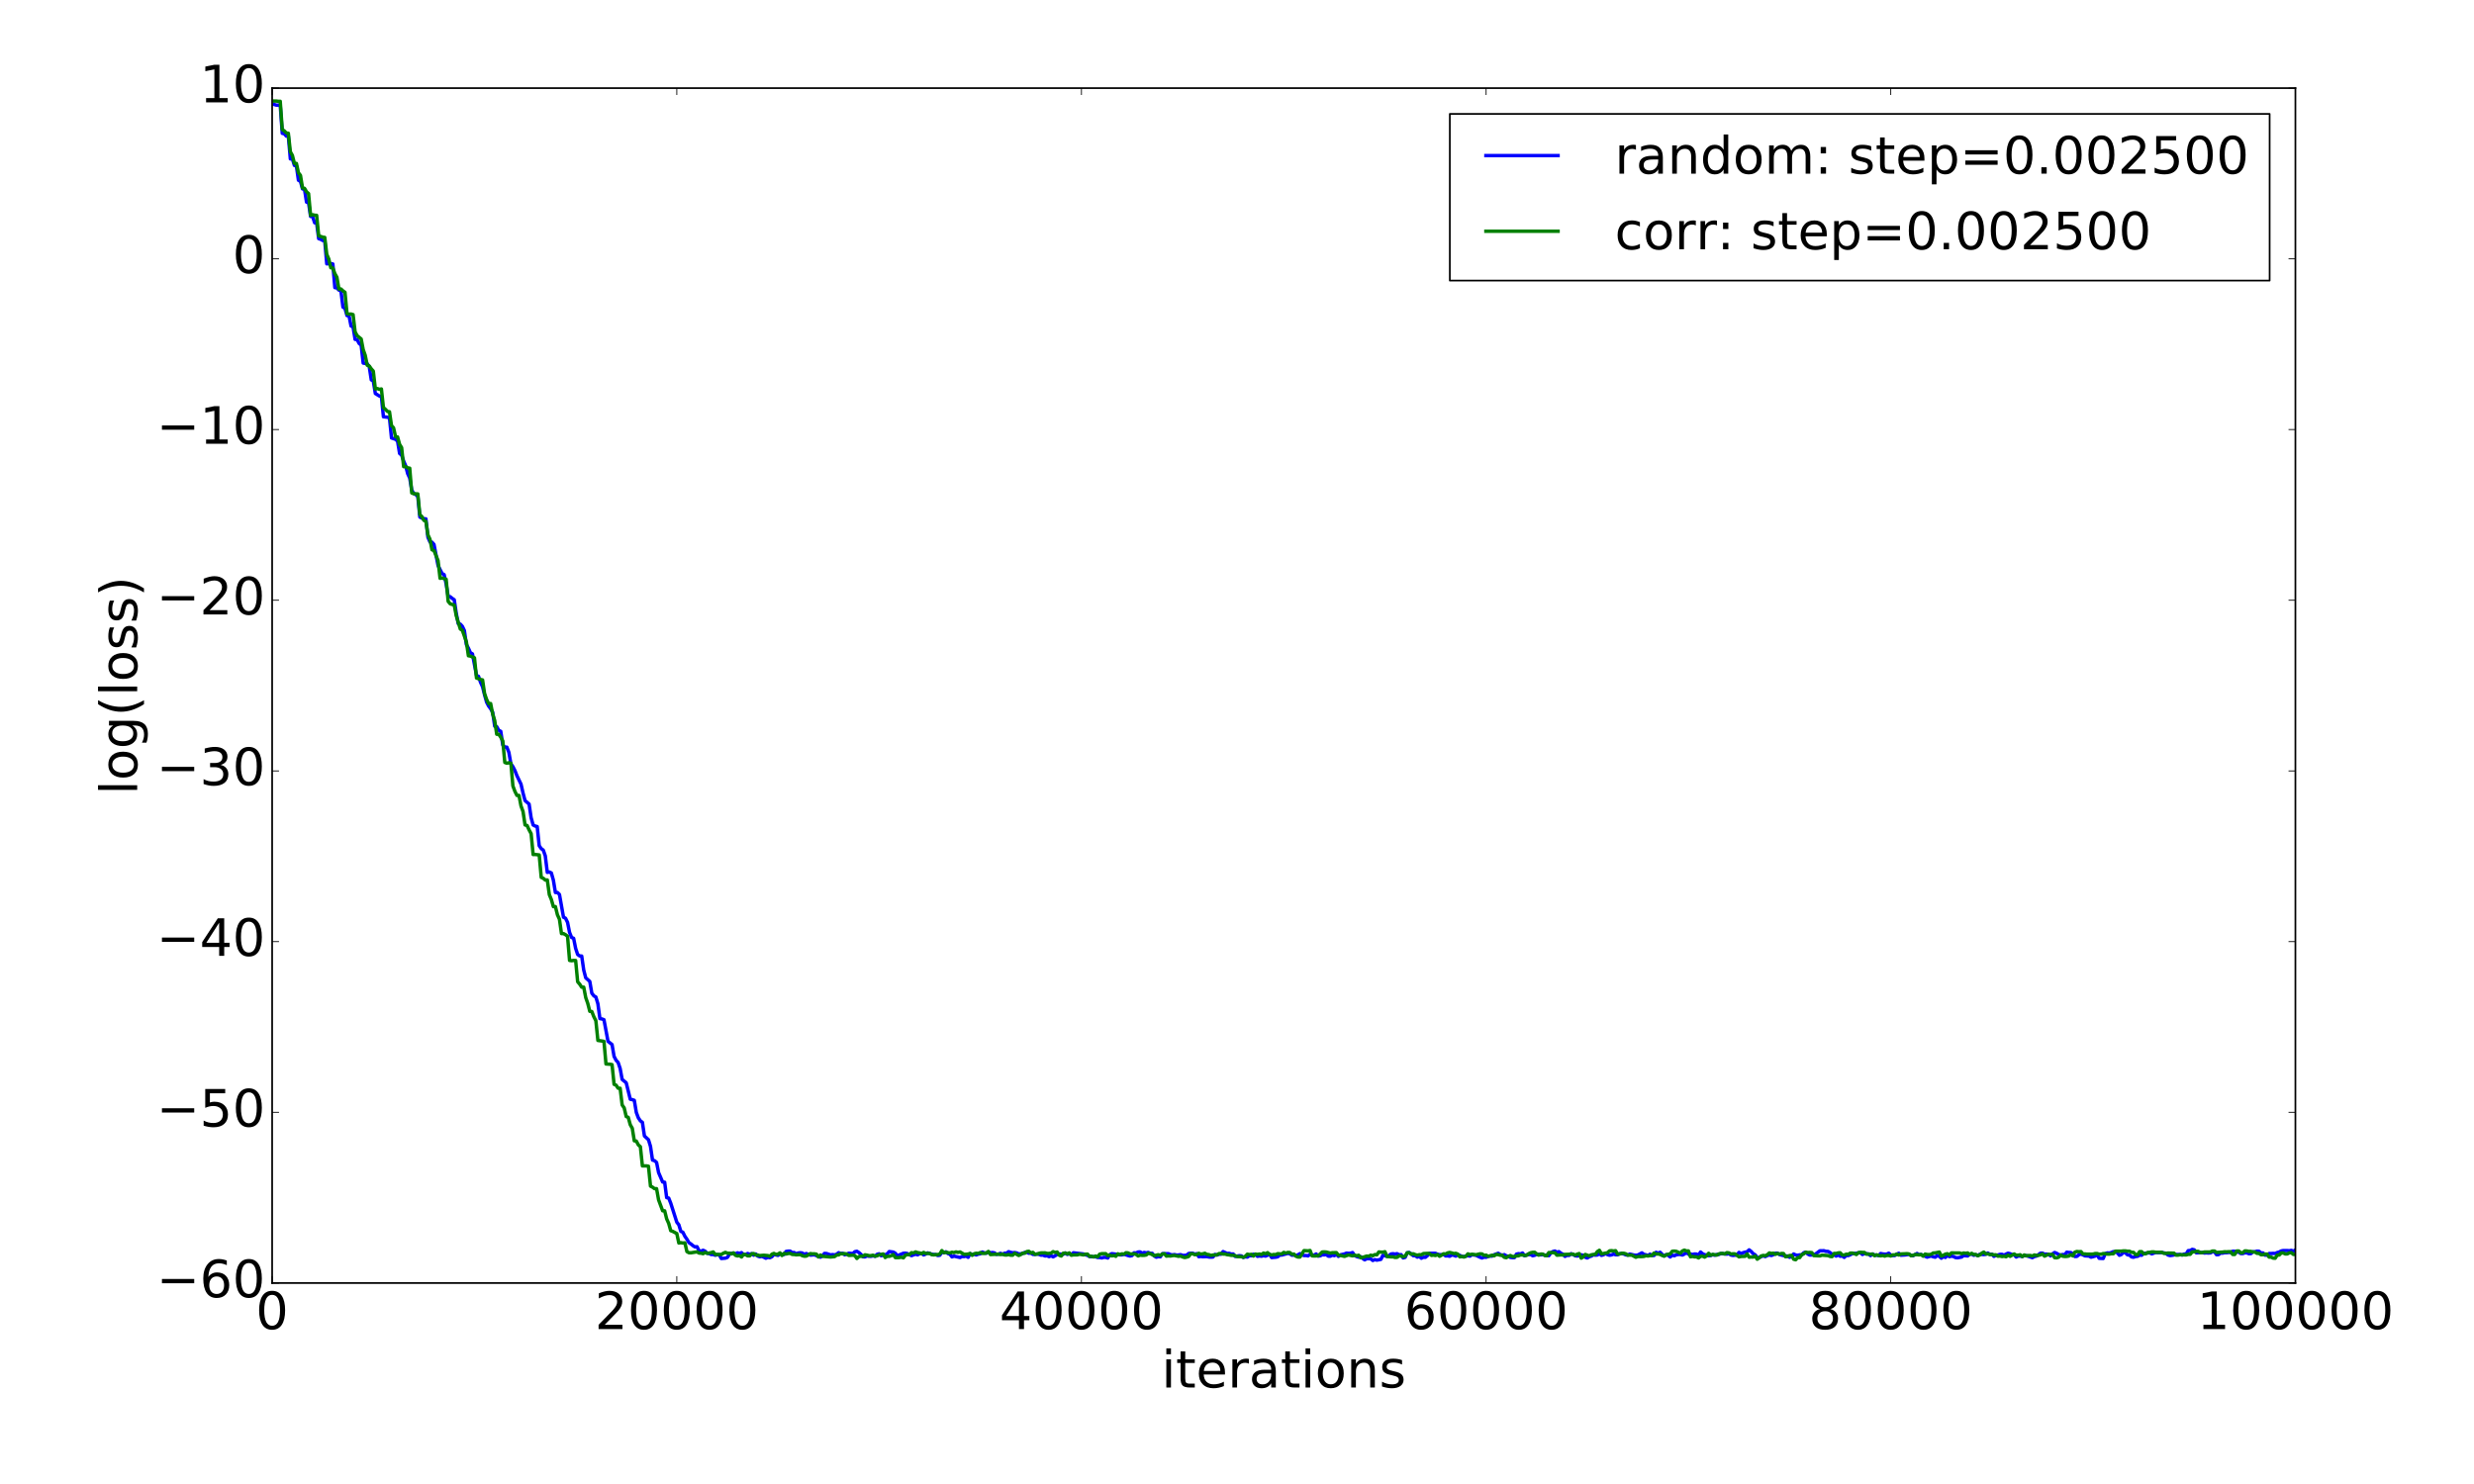 <?xml version="1.0" encoding="utf-8" standalone="no"?>
<!DOCTYPE svg PUBLIC "-//W3C//DTD SVG 1.1//EN"
  "http://www.w3.org/Graphics/SVG/1.1/DTD/svg11.dtd">
<!-- Created with matplotlib (http://matplotlib.org/) -->
<svg height="864pt" version="1.1" viewBox="0 0 1440 864" width="1440pt" xmlns="http://www.w3.org/2000/svg" xmlns:xlink="http://www.w3.org/1999/xlink">
 <defs>
  <style type="text/css">
*{stroke-linecap:butt;stroke-linejoin:round;stroke-miterlimit:100000;}
  </style>
 </defs>
 <g id="figure_1">
  <g id="patch_1">
   <path d="M 0 864 
L 1440 864 
L 1440 0 
L 0 0 
z
" style="fill:#ffffff;"/>
  </g>
  <g id="axes_1">
   <g id="patch_2">
    <path d="M 158.4 747 
L 1336.05 747 
L 1336.05 51.3 
L 158.4 51.3 
z
" style="fill:#ffffff;"/>
   </g>
   <g id="line2d_1">
    <path clip-path="url(#p45530462c8)" d="M 159.578 60.813 
L 160.755 61.192 
L 163.111 61.247 
L 164.288 77.622 
L 165.466 77.871 
L 166.644 79.238 
L 167.821 79.213 
L 168.999 92.515 
L 170.177 92.47 
L 171.354 96.288 
L 172.532 96.726 
L 173.709 104.93 
L 174.887 105.603 
L 176.065 109.973 
L 177.242 110.18 
L 178.42 117.674 
L 179.598 118.037 
L 180.775 125.998 
L 181.953 126.032 
L 183.131 129.697 
L 184.308 129.823 
L 185.486 138.933 
L 186.664 139.323 
L 187.841 140.01 
L 189.019 140.15 
L 190.197 153.607 
L 192.552 153.475 
L 193.73 153.689 
L 194.907 167.456 
L 196.085 167.636 
L 197.262 168.902 
L 198.44 169.337 
L 199.618 178.789 
L 200.795 179.54 
L 201.973 183.738 
L 203.151 183.843 
L 204.328 189.807 
L 205.506 190.308 
L 206.684 197.598 
L 207.861 197.725 
L 209.039 199.968 
L 210.217 200.923 
L 211.394 211.381 
L 213.75 211.815 
L 214.927 213.466 
L 216.105 221.141 
L 217.282 221.788 
L 218.46 229.09 
L 220.815 230.558 
L 221.993 230.881 
L 223.171 242.643 
L 225.526 242.907 
L 226.704 243.383 
L 227.881 254.982 
L 230.237 255.774 
L 231.414 256.859 
L 232.592 264.001 
L 233.77 264.993 
L 234.947 268.452 
L 236.125 271.212 
L 237.303 275.787 
L 238.48 278.33 
L 239.658 285.352 
L 240.835 287.263 
L 242.013 287.961 
L 243.191 289.055 
L 244.368 301.039 
L 245.546 301.649 
L 246.724 301.972 
L 247.901 302.107 
L 249.079 312.813 
L 250.257 315.504 
L 251.434 315.661 
L 252.612 316.978 
L 254.967 329.246 
L 257.323 333.928 
L 258.5 334.547 
L 259.678 339.889 
L 260.856 347.145 
L 262.033 347.417 
L 263.211 348.392 
L 264.389 349.177 
L 265.566 357.061 
L 266.744 363.142 
L 267.921 363.35 
L 269.099 364.642 
L 270.277 367.1 
L 271.454 375.236 
L 272.632 377.357 
L 273.81 380.023 
L 274.987 380.678 
L 277.343 393.234 
L 278.52 393.771 
L 279.698 397.251 
L 280.876 399.845 
L 282.053 404.592 
L 283.231 408.812 
L 284.409 411.063 
L 285.586 412.662 
L 286.764 414.669 
L 287.942 422.814 
L 289.119 423.064 
L 290.297 425.206 
L 291.474 425.793 
L 292.652 433.769 
L 293.83 434.948 
L 295.007 434.99 
L 296.185 438.029 
L 297.363 444.673 
L 298.54 446.336 
L 299.718 448.652 
L 300.896 451.663 
L 303.251 456.541 
L 304.429 461.703 
L 305.606 466.123 
L 307.962 468.146 
L 309.139 476.078 
L 310.317 480.315 
L 311.495 480.939 
L 312.672 481.22 
L 313.85 492.392 
L 315.027 494.078 
L 316.205 494.93 
L 317.383 498.293 
L 318.56 507.899 
L 319.738 507.681 
L 320.916 508.243 
L 322.093 512.444 
L 323.271 519.623 
L 324.449 519.611 
L 325.626 520.742 
L 327.982 534.026 
L 329.159 534.59 
L 330.337 536.996 
L 331.515 542.863 
L 332.692 545.8 
L 333.87 546.284 
L 335.048 552.15 
L 336.225 555.714 
L 337.403 556.556 
L 338.58 556.614 
L 339.758 564.769 
L 340.936 569.325 
L 343.291 571.397 
L 344.469 578.225 
L 345.646 579.798 
L 346.824 580.458 
L 348.002 584.391 
L 349.179 593.037 
L 350.357 593.24 
L 351.535 593.673 
L 353.89 606.257 
L 356.245 608.147 
L 357.423 615.043 
L 358.601 617.301 
L 359.778 618.593 
L 360.956 622.093 
L 362.133 628.47 
L 364.489 630.397 
L 366.844 639.97 
L 368.022 640.227 
L 369.199 640.627 
L 370.377 647.693 
L 371.555 650.829 
L 372.732 652.564 
L 373.91 653.433 
L 375.088 661.37 
L 377.443 663.549 
L 378.621 667.436 
L 379.798 675.404 
L 380.976 675.771 
L 382.154 676.75 
L 383.331 682.689 
L 385.686 688.173 
L 386.864 688.311 
L 388.042 697.261 
L 389.219 697.52 
L 390.397 700.485 
L 393.93 711.552 
L 395.108 713.066 
L 396.285 716.91 
L 397.463 717.416 
L 398.641 719.779 
L 399.818 721.471 
L 400.996 723.481 
L 402.174 724.263 
L 403.351 725.246 
L 404.529 725.972 
L 405.707 725.836 
L 406.884 728.209 
L 408.062 728.447 
L 409.239 727.91 
L 410.417 728.462 
L 411.595 729.624 
L 412.772 729.852 
L 413.95 730.389 
L 415.128 730.38 
L 416.305 730.83 
L 417.483 730.51 
L 418.661 730.613 
L 419.838 732.705 
L 422.194 732.511 
L 423.371 732.09 
L 424.549 730.289 
L 425.727 729.699 
L 426.904 729.721 
L 428.082 729.949 
L 429.26 729.407 
L 430.437 729.731 
L 431.615 729.293 
L 432.792 730.434 
L 433.97 730.468 
L 435.148 729.802 
L 436.325 730.215 
L 437.503 729.888 
L 438.681 730.779 
L 439.858 730.073 
L 441.036 731.305 
L 442.214 731.719 
L 443.391 731.482 
L 444.569 731.938 
L 445.747 732.557 
L 446.924 732.048 
L 448.102 732.26 
L 449.28 731.689 
L 450.457 730.355 
L 452.812 730.899 
L 453.99 729.976 
L 455.168 730.333 
L 456.345 730.405 
L 457.523 728.617 
L 458.701 728.418 
L 459.878 728.387 
L 461.056 729.277 
L 462.234 729.214 
L 463.411 729.967 
L 464.589 729.511 
L 465.767 729.369 
L 466.944 729.501 
L 468.122 730.282 
L 469.3 729.811 
L 471.655 730.749 
L 474.01 730.567 
L 477.543 731.933 
L 478.721 731.18 
L 479.898 729.741 
L 481.076 729.806 
L 483.431 730.603 
L 484.609 730.446 
L 485.787 730.6 
L 486.964 730.225 
L 488.142 729.331 
L 489.32 729.811 
L 490.497 729.691 
L 491.675 730.538 
L 492.853 730.141 
L 494.03 729.625 
L 496.386 729.83 
L 497.563 728.754 
L 498.741 728.509 
L 499.918 729.241 
L 501.096 730.272 
L 502.274 731.709 
L 503.451 731.774 
L 504.629 731.192 
L 505.807 731.417 
L 506.984 731.433 
L 508.162 731.166 
L 509.34 731.435 
L 510.517 730.288 
L 511.695 729.972 
L 512.873 731.102 
L 514.05 730.752 
L 515.228 730.556 
L 516.406 729.988 
L 517.583 728.663 
L 519.939 728.982 
L 521.116 729.633 
L 522.294 731.231 
L 523.471 730.619 
L 525.827 729.656 
L 527.004 729.598 
L 528.182 729.834 
L 529.36 730.515 
L 530.537 731.044 
L 532.893 730.176 
L 534.07 730.573 
L 535.248 729.98 
L 536.426 729.767 
L 537.603 730.623 
L 538.781 730.134 
L 539.959 729.44 
L 542.314 730.18 
L 543.492 730.395 
L 544.669 730.459 
L 545.847 730.965 
L 547.024 730.812 
L 548.202 729.051 
L 549.38 729.321 
L 550.557 728.808 
L 551.735 729.837 
L 552.913 730.214 
L 554.09 731.771 
L 555.268 731.337 
L 558.801 732.137 
L 559.979 731.512 
L 561.156 731.594 
L 562.334 731.274 
L 563.512 732.03 
L 564.689 729.894 
L 565.867 730.522 
L 567.045 730.214 
L 568.222 730.627 
L 569.4 730.175 
L 570.577 729.99 
L 571.755 728.95 
L 572.933 729.393 
L 574.11 729.665 
L 575.288 728.97 
L 576.466 729.373 
L 577.643 729.236 
L 578.821 729.438 
L 579.999 730.27 
L 581.176 730.135 
L 582.354 729.691 
L 583.532 730.247 
L 584.709 729.62 
L 585.887 729.614 
L 587.065 728.741 
L 588.242 729.115 
L 589.42 729.367 
L 590.598 729.246 
L 591.775 729.472 
L 592.953 730.025 
L 594.13 729.991 
L 595.308 729.775 
L 596.486 729.177 
L 597.663 729.061 
L 598.841 729.673 
L 600.019 729.498 
L 601.196 730.322 
L 602.374 730.347 
L 603.552 730.084 
L 604.729 730.316 
L 605.907 730.783 
L 607.085 730.747 
L 608.262 731.248 
L 609.44 731.105 
L 610.618 731.629 
L 611.795 731.134 
L 612.973 731.754 
L 614.151 731.122 
L 615.328 730.327 
L 616.506 730.068 
L 618.861 730.256 
L 620.039 729.477 
L 621.216 730.329 
L 622.394 729.932 
L 623.572 730.506 
L 624.749 729.391 
L 627.105 729.67 
L 630.638 730.062 
L 631.815 730.576 
L 632.993 730.872 
L 634.171 731.589 
L 637.704 731.731 
L 638.881 732.116 
L 640.059 732.117 
L 641.236 732.378 
L 642.414 732.072 
L 643.592 732.051 
L 644.769 732.438 
L 645.947 730.466 
L 647.125 729.883 
L 650.658 730.357 
L 651.835 730.615 
L 653.013 730.602 
L 654.191 730.174 
L 656.546 730.976 
L 657.724 731.268 
L 658.901 730.998 
L 660.079 729.403 
L 661.257 729.51 
L 662.434 728.917 
L 663.612 728.856 
L 664.789 729.666 
L 665.967 729.161 
L 667.145 729.458 
L 668.322 729.164 
L 669.5 729.729 
L 670.678 729.712 
L 671.855 731.262 
L 673.033 731.951 
L 674.211 731.625 
L 675.388 731.717 
L 676.566 729.909 
L 680.099 729.89 
L 681.277 730.435 
L 682.454 730.607 
L 683.632 730.435 
L 684.81 730.707 
L 685.987 730.676 
L 687.165 730.466 
L 688.342 730.893 
L 689.52 730.913 
L 690.698 730.749 
L 691.875 729.791 
L 693.053 729.636 
L 694.231 729.644 
L 695.408 730.158 
L 696.586 729.915 
L 697.764 731.668 
L 698.941 731.512 
L 700.119 731.663 
L 702.474 731.579 
L 703.652 731.858 
L 704.83 731.922 
L 706.007 731.841 
L 707.185 730.348 
L 708.363 730.704 
L 709.54 730.215 
L 710.718 730.218 
L 711.895 728.684 
L 714.251 729.762 
L 715.428 729.694 
L 716.606 730.135 
L 717.784 730.075 
L 718.961 731.499 
L 721.317 731.087 
L 722.494 731.175 
L 723.672 732.064 
L 724.85 731.733 
L 726.027 731.888 
L 727.205 731.015 
L 728.383 731.122 
L 729.56 730.223 
L 730.738 730.448 
L 731.916 731.439 
L 733.093 731.225 
L 734.271 731.388 
L 735.448 731.052 
L 736.626 731.334 
L 738.981 730.258 
L 740.159 732.16 
L 742.514 731.966 
L 743.692 731.725 
L 744.87 730.7 
L 746.047 730.701 
L 749.58 729.754 
L 750.758 729.957 
L 751.936 730.799 
L 753.113 730.707 
L 754.291 731.014 
L 755.469 730.587 
L 756.646 729.883 
L 757.824 730.537 
L 759.001 731.013 
L 760.179 730.959 
L 761.357 731.206 
L 762.534 730.227 
L 763.712 730.771 
L 764.89 730.76 
L 766.067 730.068 
L 767.245 731.307 
L 768.423 731.14 
L 769.6 730.549 
L 770.778 730.597 
L 771.956 730.392 
L 773.133 731.367 
L 774.311 731.399 
L 775.489 730.764 
L 776.666 731.056 
L 777.844 730.266 
L 779.022 731.487 
L 780.199 730.577 
L 782.554 730.073 
L 783.732 729.572 
L 784.91 729.705 
L 786.087 729.624 
L 787.265 729.249 
L 788.443 730.939 
L 789.62 731.557 
L 790.798 731.943 
L 791.976 731.65 
L 793.153 732.658 
L 794.331 733.484 
L 795.509 732.833 
L 796.686 732.805 
L 797.864 732.928 
L 799.042 733.865 
L 800.219 733.357 
L 801.397 733.672 
L 803.752 733.21 
L 804.93 730.853 
L 807.285 731.436 
L 808.463 731.075 
L 809.64 730.08 
L 810.818 729.924 
L 811.996 730.125 
L 813.173 729.901 
L 814.351 730.543 
L 815.529 730.462 
L 816.706 732.377 
L 817.884 732.038 
L 819.062 729.4 
L 820.239 729.238 
L 821.417 730.017 
L 822.595 731.071 
L 823.772 731.053 
L 824.95 731.919 
L 826.128 731.483 
L 827.305 732.56 
L 828.483 731.982 
L 829.66 732.035 
L 830.838 731.032 
L 832.016 729.692 
L 835.549 729.691 
L 836.726 730.245 
L 837.904 730.487 
L 839.082 730.518 
L 840.259 730.301 
L 841.437 731.208 
L 842.615 731.172 
L 843.792 731.401 
L 844.97 730.699 
L 846.148 730.824 
L 847.325 731.317 
L 848.503 730.543 
L 849.681 730.869 
L 850.858 731.516 
L 852.036 731.573 
L 854.391 731.07 
L 855.569 731.311 
L 856.746 730.52 
L 859.102 730.84 
L 861.457 731.978 
L 862.635 732.406 
L 863.812 731.897 
L 864.99 732.015 
L 866.168 731.473 
L 867.345 731.289 
L 868.523 731.326 
L 869.701 730.514 
L 872.056 729.662 
L 873.234 730.43 
L 874.411 730.759 
L 875.589 730.475 
L 876.766 731.168 
L 877.944 731.463 
L 879.122 732.071 
L 880.299 732.194 
L 881.477 732.19 
L 882.655 730.171 
L 883.832 729.906 
L 885.01 730.035 
L 886.188 729.525 
L 887.365 731.097 
L 888.543 730.588 
L 890.898 730.365 
L 892.076 731.096 
L 893.254 730.85 
L 894.431 730.239 
L 895.609 730.275 
L 896.787 730.629 
L 897.964 730.381 
L 899.142 730.849 
L 900.319 730.637 
L 901.497 731.082 
L 902.675 729.417 
L 903.852 728.674 
L 905.03 728.357 
L 906.208 729.051 
L 907.385 728.716 
L 908.563 729.637 
L 909.741 730.215 
L 910.918 731.477 
L 912.096 730.867 
L 913.274 730.931 
L 914.451 729.892 
L 915.629 730.326 
L 916.807 731.121 
L 917.984 731.255 
L 919.162 731.1 
L 920.34 730.555 
L 921.517 730.881 
L 922.695 731.976 
L 923.872 732.405 
L 925.05 731.666 
L 926.228 731.305 
L 927.405 730.595 
L 928.583 730.774 
L 929.761 730.688 
L 930.938 729.838 
L 932.116 730.883 
L 933.294 730.548 
L 934.471 729.829 
L 935.649 730.443 
L 936.827 730.82 
L 938.004 730.607 
L 939.182 730.15 
L 940.36 730.523 
L 941.537 730.551 
L 942.715 729.911 
L 943.893 729.844 
L 945.07 730.05 
L 946.248 730.577 
L 947.426 730.743 
L 948.603 730.135 
L 950.958 730.679 
L 952.136 730.863 
L 953.314 730.678 
L 955.669 729.433 
L 956.847 730.302 
L 958.024 730.554 
L 959.202 730.996 
L 960.38 730.211 
L 961.557 730.949 
L 962.735 730.959 
L 963.913 729.095 
L 965.09 729.595 
L 966.268 729.093 
L 967.446 730.295 
L 968.623 731.262 
L 969.801 730.444 
L 970.979 730.898 
L 972.156 731.815 
L 973.334 730.777 
L 974.511 731.127 
L 975.689 730.584 
L 976.867 730.354 
L 978.044 730.381 
L 979.222 730.687 
L 980.4 730.139 
L 981.577 729.17 
L 982.755 730.203 
L 983.933 730.097 
L 985.11 730.352 
L 986.288 730.095 
L 987.466 730.144 
L 988.643 730.7 
L 989.821 728.953 
L 990.999 729.929 
L 992.176 730.54 
L 993.354 730.63 
L 994.532 731.08 
L 995.709 730.952 
L 996.887 730.511 
L 998.064 730.82 
L 999.242 730.411 
L 1000.42 730.364 
L 1001.597 729.863 
L 1003.953 730.052 
L 1005.13 730.161 
L 1006.308 729.873 
L 1007.486 730.703 
L 1008.663 730.917 
L 1009.841 730.82 
L 1011.019 730.578 
L 1012.196 729.16 
L 1013.374 729.856 
L 1014.552 729.359 
L 1015.729 729.02 
L 1016.907 728.798 
L 1018.085 727.675 
L 1019.262 728.6 
L 1020.44 729.895 
L 1021.617 730.582 
L 1022.795 732.131 
L 1023.973 732.204 
L 1025.15 731.571 
L 1026.328 731.195 
L 1027.506 731.599 
L 1028.683 730.995 
L 1029.861 730.646 
L 1031.039 730.972 
L 1032.216 730.482 
L 1033.394 729.628 
L 1034.572 729.581 
L 1035.749 730.44 
L 1039.282 731.282 
L 1040.46 731.233 
L 1041.638 732.014 
L 1042.815 731.603 
L 1043.993 730.083 
L 1045.17 730.672 
L 1046.348 730.828 
L 1047.526 730.575 
L 1048.703 730.652 
L 1049.881 729.359 
L 1051.059 729.015 
L 1052.236 730.119 
L 1053.414 730.717 
L 1055.769 730.613 
L 1056.947 729.963 
L 1059.302 728.211 
L 1061.658 728.194 
L 1062.835 728.575 
L 1064.013 728.587 
L 1065.19 729.258 
L 1066.368 730.179 
L 1067.546 730.602 
L 1068.723 731.301 
L 1069.901 730.642 
L 1071.079 731.395 
L 1072.256 731.22 
L 1073.434 732.064 
L 1074.612 730.933 
L 1075.789 731.004 
L 1076.967 730.514 
L 1078.145 729.874 
L 1079.322 729.833 
L 1081.678 729.459 
L 1082.855 729.374 
L 1084.033 730.367 
L 1085.211 729.83 
L 1087.566 730.053 
L 1088.744 731.023 
L 1089.921 730.082 
L 1091.099 730.657 
L 1092.276 730.763 
L 1093.454 731.007 
L 1094.632 729.815 
L 1095.809 730.052 
L 1096.987 730.17 
L 1098.165 730.166 
L 1099.342 729.619 
L 1100.52 730.616 
L 1101.698 730.999 
L 1102.875 730.992 
L 1104.053 730.161 
L 1105.231 729.66 
L 1106.408 730.81 
L 1108.764 730.652 
L 1111.119 730.297 
L 1112.296 730.884 
L 1113.474 731.103 
L 1115.829 729.782 
L 1117.007 730.49 
L 1118.185 730.369 
L 1121.718 731.932 
L 1122.895 731.543 
L 1124.073 731.287 
L 1125.251 731.712 
L 1126.428 731.953 
L 1127.606 730.96 
L 1128.784 731.481 
L 1129.961 732.542 
L 1131.139 731.558 
L 1132.317 732.106 
L 1133.494 730.814 
L 1134.672 731.66 
L 1135.85 731.34 
L 1137.027 731.559 
L 1138.205 732.174 
L 1139.382 732.302 
L 1141.738 731.874 
L 1142.915 731.007 
L 1145.271 731.223 
L 1146.448 730.248 
L 1147.626 730.136 
L 1148.804 730.84 
L 1149.981 730.527 
L 1151.159 730.97 
L 1152.337 730.244 
L 1154.692 730.431 
L 1155.87 730.257 
L 1157.047 729.524 
L 1158.225 730.357 
L 1159.402 730.199 
L 1160.58 731.458 
L 1161.758 730.879 
L 1162.935 730.658 
L 1164.113 730.314 
L 1165.291 730.288 
L 1166.468 730.79 
L 1167.646 730.123 
L 1168.824 729.615 
L 1170.001 729.945 
L 1171.179 730.439 
L 1172.357 730.57 
L 1173.534 731.85 
L 1174.712 731.266 
L 1175.89 731.295 
L 1177.067 731.503 
L 1178.245 731.004 
L 1179.423 731.051 
L 1182.956 732.229 
L 1184.133 731.562 
L 1185.311 731.32 
L 1187.666 729.612 
L 1188.844 729.566 
L 1190.021 730.207 
L 1191.199 730.111 
L 1192.377 730.354 
L 1193.554 731.185 
L 1194.732 729.966 
L 1195.91 729.226 
L 1197.087 729.671 
L 1198.265 730.418 
L 1199.443 730.668 
L 1200.62 730.387 
L 1201.798 730.514 
L 1202.976 729.027 
L 1204.153 729.219 
L 1205.331 729.248 
L 1206.508 729.947 
L 1207.686 731.544 
L 1208.864 731.485 
L 1210.041 730.525 
L 1211.219 730.093 
L 1213.574 731.164 
L 1215.93 731.29 
L 1217.107 731.934 
L 1219.463 731.34 
L 1220.64 730.511 
L 1221.818 732.586 
L 1224.173 732.707 
L 1225.351 729.922 
L 1226.529 729.452 
L 1227.706 729.542 
L 1228.884 729.248 
L 1230.062 728.705 
L 1231.239 728.927 
L 1232.417 729.368 
L 1233.594 730.831 
L 1234.772 730.37 
L 1235.95 729.051 
L 1237.127 729.425 
L 1238.305 730.576 
L 1239.483 730.696 
L 1240.66 731.778 
L 1241.838 731.982 
L 1243.016 731.563 
L 1244.193 731.44 
L 1245.371 730.731 
L 1246.549 730.816 
L 1247.726 729.718 
L 1250.082 729.506 
L 1251.259 729.399 
L 1252.437 730.011 
L 1254.792 729.192 
L 1255.97 729.316 
L 1258.325 729.249 
L 1260.68 729.642 
L 1261.858 730.677 
L 1263.036 730.997 
L 1264.213 730.87 
L 1266.569 730.417 
L 1268.924 730.383 
L 1270.102 730.712 
L 1271.279 730.108 
L 1272.457 730.109 
L 1273.635 728.153 
L 1274.812 728.055 
L 1275.99 727.402 
L 1277.168 727.656 
L 1278.345 729.394 
L 1281.878 729.271 
L 1283.056 729.525 
L 1284.233 729.446 
L 1285.411 729.523 
L 1286.589 729.447 
L 1287.766 728.829 
L 1288.944 728.791 
L 1290.122 730.487 
L 1291.299 730.445 
L 1292.477 729.568 
L 1293.655 729.602 
L 1294.832 729.324 
L 1296.01 729.339 
L 1297.188 729.185 
L 1298.365 729.226 
L 1299.543 728.474 
L 1300.72 728.509 
L 1301.898 728.997 
L 1303.076 728.992 
L 1304.253 729.842 
L 1305.431 729.846 
L 1306.609 729.398 
L 1307.786 729.421 
L 1308.964 729.918 
L 1310.142 729.866 
L 1311.319 728.809 
L 1312.497 728.798 
L 1313.675 728.429 
L 1314.852 728.479 
L 1316.03 729.469 
L 1317.208 729.482 
L 1318.385 730.771 
L 1319.563 730.766 
L 1320.741 729.799 
L 1321.918 729.819 
L 1323.096 729.726 
L 1324.274 729.802 
L 1325.451 729.258 
L 1326.629 728.933 
L 1327.806 728.316 
L 1328.984 728.089 
L 1331.339 728.106 
L 1332.517 728.206 
L 1333.695 727.963 
L 1334.872 728.514 
L 1336.05 727.727 
L 1336.05 727.727 
" style="fill:none;stroke:#0000ff;stroke-linecap:square;stroke-width:2.0;"/>
   </g>
   <g id="line2d_2">
    <path clip-path="url(#p45530462c8)" d="M 159.578 58.812 
L 160.755 58.821 
L 161.933 58.969 
L 163.111 58.966 
L 164.288 75.42 
L 165.466 76.226 
L 166.644 77.418 
L 167.821 77.567 
L 168.999 88.367 
L 170.177 90.46 
L 171.354 95.103 
L 172.532 95.15 
L 173.709 100.574 
L 174.887 102.098 
L 176.065 109.337 
L 177.242 109.657 
L 178.42 111.64 
L 179.598 112.702 
L 180.775 125.371 
L 181.953 124.988 
L 183.131 125.304 
L 184.308 125.376 
L 185.486 137.259 
L 187.841 138.093 
L 189.019 138.226 
L 190.197 148.069 
L 191.374 150.793 
L 192.552 155.905 
L 193.73 156.018 
L 194.907 159.296 
L 196.085 161.403 
L 197.262 168.313 
L 198.44 168.235 
L 199.618 169.344 
L 200.795 170.171 
L 201.973 182.582 
L 203.151 182.917 
L 204.328 182.817 
L 205.506 183.164 
L 206.684 193.229 
L 207.861 195.414 
L 210.217 197.343 
L 211.394 203.555 
L 212.572 206.863 
L 213.75 212.649 
L 214.927 213.059 
L 216.105 214.758 
L 217.282 216.06 
L 218.46 226.458 
L 219.638 226.218 
L 220.815 226.681 
L 221.993 226.461 
L 223.171 237.255 
L 224.348 238.322 
L 225.526 239.567 
L 226.704 239.736 
L 227.881 247.792 
L 229.059 249.039 
L 230.237 254.287 
L 231.414 254.395 
L 232.592 258.699 
L 233.77 260.623 
L 234.947 271.68 
L 236.125 271.676 
L 237.303 272.379 
L 238.48 272.577 
L 239.658 287.009 
L 240.835 287.461 
L 243.191 287.559 
L 244.368 299.614 
L 245.546 300.762 
L 246.724 302.965 
L 247.901 303.561 
L 249.079 311.396 
L 250.257 313.915 
L 251.434 320.087 
L 252.612 320.557 
L 254.967 326.395 
L 256.145 336.693 
L 257.323 336.528 
L 259.678 337.235 
L 260.856 350.145 
L 262.033 351.552 
L 264.389 352.281 
L 265.566 358.484 
L 267.921 366.22 
L 269.099 366.947 
L 271.454 373.654 
L 272.632 381.789 
L 273.81 381.989 
L 276.165 382.984 
L 277.343 394.745 
L 279.698 395.609 
L 280.876 395.842 
L 282.053 403.868 
L 283.231 407.207 
L 284.409 409.67 
L 285.586 409.611 
L 286.764 415.729 
L 287.942 419.486 
L 289.119 427.474 
L 290.297 427.52 
L 291.474 429.218 
L 292.652 431.408 
L 293.83 443.911 
L 295.007 444.349 
L 296.185 444.083 
L 297.363 444.328 
L 298.54 457.593 
L 299.718 460.78 
L 300.896 463.12 
L 302.073 463.103 
L 303.251 469.213 
L 304.429 472.459 
L 305.606 480.292 
L 306.784 480.614 
L 307.962 483.191 
L 309.139 485.354 
L 310.317 497.522 
L 311.495 497.479 
L 313.85 497.758 
L 315.027 510.82 
L 316.205 511.341 
L 317.383 512.358 
L 318.56 512.324 
L 319.738 520.88 
L 320.916 523.708 
L 322.093 527.851 
L 323.271 527.844 
L 324.449 532.596 
L 325.626 535.215 
L 326.804 543.534 
L 327.982 543.549 
L 329.159 544.176 
L 330.337 545.095 
L 331.515 559.17 
L 332.692 559.331 
L 333.87 559.186 
L 335.048 559.225 
L 336.225 571.587 
L 337.403 572.981 
L 338.58 574.729 
L 339.758 574.741 
L 340.936 580.822 
L 342.113 584.196 
L 343.291 588.795 
L 344.469 588.928 
L 345.646 591.941 
L 346.824 594.271 
L 348.002 605.752 
L 350.357 606.08 
L 351.535 606.303 
L 352.712 619.449 
L 355.068 619.618 
L 356.245 619.83 
L 357.423 631.304 
L 358.601 631.781 
L 359.778 633.564 
L 360.956 633.608 
L 362.133 643.326 
L 363.311 645.023 
L 364.489 650.059 
L 365.666 650.527 
L 366.844 654.827 
L 368.022 656.903 
L 369.199 664.191 
L 370.377 664.358 
L 371.555 666.576 
L 372.732 667.622 
L 373.91 678.811 
L 376.265 678.789 
L 377.443 678.991 
L 378.621 690.575 
L 379.798 691.168 
L 380.976 692.055 
L 382.154 692.058 
L 383.331 698.567 
L 385.686 704.928 
L 386.864 704.944 
L 388.042 709.666 
L 389.219 712.28 
L 390.397 716.496 
L 391.575 716.919 
L 393.93 718.182 
L 395.108 723.693 
L 396.285 723.496 
L 397.463 723.706 
L 398.641 723.597 
L 399.818 728.678 
L 400.996 729.364 
L 402.174 729.394 
L 405.707 728.834 
L 406.884 729.561 
L 408.062 729.613 
L 409.239 729.917 
L 410.417 729.157 
L 411.595 729.728 
L 413.95 729.3 
L 415.128 728.894 
L 416.305 730.322 
L 418.661 730.379 
L 419.838 730.359 
L 421.016 729.661 
L 422.194 729.145 
L 423.371 729.625 
L 424.549 729.623 
L 425.727 730.048 
L 426.904 729.413 
L 428.082 730.878 
L 429.26 731.219 
L 430.437 731.026 
L 431.615 731.821 
L 432.792 730.303 
L 433.97 730.474 
L 435.148 731.172 
L 436.325 731.177 
L 437.503 730.017 
L 438.681 729.828 
L 439.858 730.696 
L 441.036 730.688 
L 442.214 731.026 
L 444.569 730.809 
L 446.924 731.023 
L 448.102 731.452 
L 449.28 730.218 
L 450.457 729.749 
L 451.635 730.358 
L 452.812 730.158 
L 453.99 729.433 
L 455.168 730.959 
L 456.345 729.732 
L 457.523 730.109 
L 458.701 729.824 
L 459.878 729.673 
L 461.056 730.338 
L 462.234 730.37 
L 463.411 730.565 
L 465.767 730.411 
L 466.944 731.049 
L 468.122 731.377 
L 469.3 731.309 
L 470.477 730.648 
L 471.655 729.841 
L 472.833 730.008 
L 474.01 730 
L 475.188 730.174 
L 476.365 731.82 
L 477.543 730.665 
L 478.721 731.428 
L 483.431 731.841 
L 485.787 731.604 
L 486.964 730.67 
L 488.142 730.616 
L 489.32 729.852 
L 490.497 730.034 
L 491.675 729.864 
L 492.853 730.154 
L 494.03 730.923 
L 496.386 730.785 
L 497.563 730.998 
L 498.741 732.693 
L 499.918 731.581 
L 501.096 731.394 
L 502.274 731.431 
L 503.451 730.571 
L 504.629 730.756 
L 505.807 731.069 
L 506.984 731.045 
L 508.162 730.818 
L 509.34 731.373 
L 510.517 731.142 
L 511.695 730.6 
L 514.05 730.072 
L 515.228 732.152 
L 516.406 731.398 
L 517.583 731.462 
L 518.761 731.075 
L 519.939 730.411 
L 521.116 732.177 
L 522.294 732.226 
L 523.471 732.162 
L 524.649 731.942 
L 525.827 732.348 
L 527.004 730.769 
L 528.182 730.447 
L 529.36 730.455 
L 530.537 729.306 
L 531.715 729.523 
L 532.893 728.869 
L 534.07 729.267 
L 535.248 729.466 
L 536.426 729.916 
L 537.603 729.166 
L 538.781 729.753 
L 541.136 729.753 
L 542.314 730.467 
L 543.492 730.604 
L 544.669 730.454 
L 545.847 730.42 
L 547.024 730.105 
L 548.202 728.109 
L 549.38 729.341 
L 550.557 729.13 
L 552.913 729.488 
L 554.09 729.062 
L 555.268 729.287 
L 556.446 728.863 
L 557.623 729.162 
L 558.801 728.901 
L 561.156 730.288 
L 562.334 730.253 
L 563.512 730.097 
L 564.689 729.771 
L 565.867 730.872 
L 567.045 729.932 
L 568.222 729.666 
L 569.4 729.781 
L 570.577 729.255 
L 571.755 729.734 
L 572.933 729.769 
L 574.11 729.438 
L 575.288 728.606 
L 576.466 730.412 
L 581.176 730.176 
L 582.354 730.436 
L 583.532 730.149 
L 584.709 730.642 
L 585.887 730.689 
L 587.065 730.385 
L 588.242 730.79 
L 589.42 730.793 
L 590.598 729.645 
L 592.953 730.951 
L 594.13 730.435 
L 595.308 729.552 
L 596.486 729.632 
L 597.663 728.674 
L 598.841 728.505 
L 600.019 729.515 
L 601.196 729.14 
L 602.374 730.259 
L 603.552 730.145 
L 604.729 729.721 
L 605.907 729.456 
L 608.262 729.422 
L 609.44 729.745 
L 610.618 729.742 
L 611.795 729.572 
L 612.973 728.726 
L 614.151 729.205 
L 615.328 728.926 
L 616.506 730.805 
L 617.683 731.28 
L 618.861 729.641 
L 620.039 729.547 
L 621.216 729.982 
L 622.394 729.439 
L 623.572 730.817 
L 624.749 730.609 
L 627.105 730.592 
L 628.282 730.216 
L 630.638 730.618 
L 631.815 730.212 
L 632.993 730.153 
L 634.171 731.466 
L 635.348 731.415 
L 636.526 731.796 
L 637.704 731.255 
L 638.881 731.731 
L 640.059 730.195 
L 641.236 729.921 
L 643.592 729.893 
L 644.769 731.024 
L 645.947 730.73 
L 647.125 731.197 
L 648.302 730.929 
L 649.48 731.439 
L 650.658 729.972 
L 651.835 730.492 
L 653.013 729.983 
L 654.191 730.225 
L 655.368 729.353 
L 656.546 729.452 
L 657.724 730.03 
L 658.901 730.083 
L 660.079 730.021 
L 661.257 730.318 
L 662.434 731.237 
L 663.612 730.755 
L 664.789 730.891 
L 665.967 730.859 
L 667.145 730.678 
L 668.322 729.688 
L 669.5 729.89 
L 671.855 731.062 
L 674.211 730.495 
L 675.388 730.95 
L 676.566 730.072 
L 677.744 729.954 
L 678.921 731.322 
L 680.099 731.195 
L 681.277 731.272 
L 682.454 731.021 
L 683.632 730.936 
L 685.987 731.452 
L 687.165 731.257 
L 688.342 731.808 
L 689.52 732.143 
L 690.698 731.919 
L 691.875 731.531 
L 693.053 729.929 
L 694.231 729.978 
L 695.408 730.497 
L 696.586 730.39 
L 697.764 729.682 
L 698.941 730.159 
L 700.119 729.994 
L 701.297 729.674 
L 702.474 730.321 
L 703.652 730.456 
L 704.83 730.969 
L 706.007 730.683 
L 707.185 730.718 
L 708.363 730.575 
L 709.54 729.838 
L 710.718 729.792 
L 711.895 730.129 
L 713.073 730.128 
L 714.251 730.478 
L 715.428 730.61 
L 716.606 730.864 
L 717.784 730.863 
L 718.961 731.076 
L 720.139 731.6 
L 722.494 731.652 
L 723.672 731.992 
L 724.85 731.439 
L 726.027 730.201 
L 727.205 730.442 
L 728.383 730.292 
L 729.56 731.285 
L 730.738 730.142 
L 731.916 730.33 
L 733.093 730.126 
L 734.271 730.398 
L 735.448 729.548 
L 736.626 729.973 
L 737.804 729.317 
L 738.981 730.345 
L 740.159 730.669 
L 741.337 730.381 
L 742.514 730.468 
L 743.692 729.894 
L 746.047 730.077 
L 747.225 729.155 
L 748.403 729.596 
L 749.58 729.173 
L 750.758 729.239 
L 751.936 730.246 
L 753.113 730.12 
L 754.291 731.389 
L 755.469 731.856 
L 756.646 731.847 
L 759.001 728.12 
L 761.357 728.264 
L 762.534 728.059 
L 763.712 731.176 
L 764.89 731.238 
L 767.245 731.147 
L 769.6 728.933 
L 770.778 728.867 
L 771.956 728.94 
L 774.311 729.564 
L 775.489 729.343 
L 777.844 729.283 
L 779.022 730.744 
L 780.199 730.909 
L 782.554 731.486 
L 784.91 730.634 
L 787.265 731.178 
L 788.443 730.733 
L 789.62 731.143 
L 790.798 730.81 
L 791.976 732.302 
L 793.153 732.052 
L 795.509 731.278 
L 796.686 731.419 
L 797.864 730.781 
L 799.042 731.105 
L 800.219 730.431 
L 801.397 730.585 
L 802.575 728.881 
L 803.752 729.022 
L 804.93 729.022 
L 806.107 728.767 
L 807.285 731.519 
L 809.64 731.748 
L 810.818 731.733 
L 811.996 732.088 
L 813.173 732.032 
L 814.351 731.121 
L 815.529 731.304 
L 816.706 731.683 
L 817.884 731.328 
L 819.062 729.412 
L 820.239 729.373 
L 821.417 730.233 
L 822.595 729.943 
L 823.772 730.465 
L 824.95 730.78 
L 826.128 730.489 
L 827.305 730.564 
L 828.483 729.841 
L 830.838 729.731 
L 832.016 729.826 
L 833.193 730.909 
L 834.371 730.753 
L 835.549 730.982 
L 836.726 730.404 
L 837.904 731.423 
L 839.082 730.772 
L 840.259 729.968 
L 841.437 730.091 
L 842.615 729.452 
L 843.792 729.194 
L 844.97 729.462 
L 846.148 729.845 
L 847.325 729.7 
L 848.503 730.113 
L 849.681 731.755 
L 850.858 731.455 
L 852.036 731.86 
L 853.213 731.374 
L 854.391 730.007 
L 855.569 730.453 
L 856.746 730.25 
L 859.102 730.532 
L 861.457 729.98 
L 862.635 730.059 
L 863.812 730.912 
L 864.99 730.739 
L 866.168 731.452 
L 868.523 730.809 
L 869.701 731.139 
L 870.878 730.31 
L 872.056 730.472 
L 873.234 730.811 
L 874.411 730.836 
L 875.589 732.025 
L 876.766 732.243 
L 877.944 731.435 
L 879.122 730.981 
L 880.299 731.581 
L 881.477 731.56 
L 882.655 731.219 
L 883.832 731.15 
L 885.01 730.604 
L 886.188 730.672 
L 887.365 730.913 
L 888.543 730.903 
L 889.721 729.938 
L 890.898 729.374 
L 892.076 729.124 
L 893.254 729.075 
L 894.431 730.012 
L 895.609 730.773 
L 896.787 730.095 
L 897.964 730.17 
L 899.142 730.929 
L 900.319 731.083 
L 901.497 729.254 
L 902.675 729.332 
L 903.852 729.29 
L 905.03 729.412 
L 906.208 730.784 
L 908.563 730.623 
L 909.741 730.679 
L 910.918 730.331 
L 915.629 730.189 
L 916.807 730.773 
L 917.984 730.209 
L 919.162 729.837 
L 920.34 732.505 
L 921.517 731.822 
L 922.695 730.363 
L 925.05 731.175 
L 926.228 730.559 
L 928.583 730.249 
L 929.761 728.675 
L 930.938 727.926 
L 932.116 729.98 
L 933.294 729.825 
L 935.649 729.35 
L 936.827 728.262 
L 938.004 728.151 
L 939.182 728.337 
L 940.36 728.164 
L 941.537 730.127 
L 942.715 730.11 
L 943.893 729.656 
L 945.07 729.669 
L 946.248 729.954 
L 947.426 730.776 
L 949.781 730.751 
L 952.136 731.984 
L 953.314 731.573 
L 955.669 731.581 
L 956.847 731.488 
L 958.024 731.079 
L 959.202 731.254 
L 960.38 731.02 
L 961.557 730.936 
L 962.735 729.54 
L 963.913 730.144 
L 965.09 730.076 
L 966.268 730.343 
L 967.446 730.933 
L 968.623 731.333 
L 969.801 730.6 
L 970.979 730.248 
L 972.156 730.012 
L 973.334 728.507 
L 974.511 728.398 
L 975.689 728.539 
L 978.044 729.634 
L 979.222 728.337 
L 980.4 727.842 
L 981.577 728.322 
L 982.755 728.293 
L 983.933 731.718 
L 985.11 731.493 
L 986.288 731.753 
L 987.466 731.746 
L 988.643 732.382 
L 989.821 731.426 
L 990.999 731.323 
L 992.176 731.921 
L 993.354 731.159 
L 994.532 729.661 
L 995.709 730.836 
L 996.887 730.317 
L 999.242 730.75 
L 1000.42 730.059 
L 1001.597 729.78 
L 1002.775 729.769 
L 1003.953 730.082 
L 1005.13 729.301 
L 1006.308 729.444 
L 1007.486 730.117 
L 1008.663 729.978 
L 1009.841 730.009 
L 1012.196 731.759 
L 1013.374 731.514 
L 1015.729 731.444 
L 1016.907 730.031 
L 1018.085 731.958 
L 1019.262 731.811 
L 1020.44 731.897 
L 1021.617 731.265 
L 1022.795 733.122 
L 1023.973 732.265 
L 1025.15 731.209 
L 1026.328 730.953 
L 1027.506 731.083 
L 1028.683 730.519 
L 1029.861 729.459 
L 1031.039 729.772 
L 1032.216 729.607 
L 1033.394 730.295 
L 1034.572 729.773 
L 1035.749 730.121 
L 1036.927 729.767 
L 1038.105 729.842 
L 1039.282 731.692 
L 1040.46 731.486 
L 1041.638 730.986 
L 1042.815 730.908 
L 1043.993 733.122 
L 1045.17 733.438 
L 1046.348 732.181 
L 1047.526 732.192 
L 1048.703 730.455 
L 1049.881 729.988 
L 1051.059 729.064 
L 1052.236 729.261 
L 1053.414 729.193 
L 1054.592 729.309 
L 1055.769 731.015 
L 1059.302 731.198 
L 1060.48 730.759 
L 1064.013 731.03 
L 1065.19 731.504 
L 1066.368 731.609 
L 1067.546 729.751 
L 1068.723 729.799 
L 1069.901 729.453 
L 1071.079 729.377 
L 1072.256 730.646 
L 1073.434 730.697 
L 1074.612 730.204 
L 1075.789 730.285 
L 1076.967 729.553 
L 1078.145 729.56 
L 1079.322 729.838 
L 1080.5 730.4 
L 1081.678 729.274 
L 1082.855 729.131 
L 1085.211 729.19 
L 1086.388 730.201 
L 1087.566 730.146 
L 1088.744 730.221 
L 1089.921 730.126 
L 1091.099 731.089 
L 1092.276 730.555 
L 1094.632 731.176 
L 1095.809 730.926 
L 1096.987 731.322 
L 1098.165 730.943 
L 1099.342 730.942 
L 1100.52 731.27 
L 1101.698 730.579 
L 1102.875 730.628 
L 1104.053 730.166 
L 1105.231 730.689 
L 1106.408 730.078 
L 1109.941 729.906 
L 1111.119 730.03 
L 1112.296 731.073 
L 1113.474 730.895 
L 1114.652 730.438 
L 1115.829 730.431 
L 1117.007 730.613 
L 1118.185 730.387 
L 1119.362 731.357 
L 1120.54 730.145 
L 1121.718 730.402 
L 1122.895 730.451 
L 1124.073 730.255 
L 1125.251 729.498 
L 1126.428 729.447 
L 1128.784 728.965 
L 1129.961 731.298 
L 1131.139 730.845 
L 1132.317 730.17 
L 1133.494 729.922 
L 1134.672 730.704 
L 1135.85 729.439 
L 1138.205 729.484 
L 1140.56 729.487 
L 1141.738 729.92 
L 1142.915 729.515 
L 1144.093 729.686 
L 1145.271 729.486 
L 1146.448 730.336 
L 1147.626 729.712 
L 1148.804 730.38 
L 1149.981 730.382 
L 1151.159 731.084 
L 1152.337 730.664 
L 1153.514 729.581 
L 1154.692 728.981 
L 1155.87 730.039 
L 1157.047 730.009 
L 1158.225 730.399 
L 1159.402 730.355 
L 1160.58 730.597 
L 1161.758 730.562 
L 1162.935 731.382 
L 1164.113 731.267 
L 1165.291 731.563 
L 1166.468 731.377 
L 1167.646 731.695 
L 1168.824 730.731 
L 1170.001 731.453 
L 1172.357 730.085 
L 1173.534 730.793 
L 1174.712 730.757 
L 1175.89 730.533 
L 1177.067 731.595 
L 1178.245 730.651 
L 1179.423 731.202 
L 1180.6 730.972 
L 1181.778 730.961 
L 1182.956 731.257 
L 1184.133 730.65 
L 1185.311 730.916 
L 1186.488 730.886 
L 1187.666 730.582 
L 1188.844 730.025 
L 1190.021 731.332 
L 1192.377 730.262 
L 1193.554 730.374 
L 1194.732 730.35 
L 1195.91 732.246 
L 1197.087 732.33 
L 1198.265 731.959 
L 1199.443 730.707 
L 1200.62 731.378 
L 1201.798 731.526 
L 1202.976 731.486 
L 1204.153 731.275 
L 1205.331 730.468 
L 1206.508 731.201 
L 1207.686 729.003 
L 1208.864 728.636 
L 1210.041 728.773 
L 1211.219 728.69 
L 1212.397 730.07 
L 1213.574 730.049 
L 1214.752 730.189 
L 1218.285 730.152 
L 1219.463 729.829 
L 1220.64 729.824 
L 1221.818 730.21 
L 1222.996 730.22 
L 1224.173 729.845 
L 1225.351 729.925 
L 1226.529 730.148 
L 1227.706 730.165 
L 1228.884 729.936 
L 1230.062 729.956 
L 1231.239 728.47 
L 1234.772 728.439 
L 1235.95 728.282 
L 1237.127 728.29 
L 1238.305 728.497 
L 1239.483 728.496 
L 1240.66 729.099 
L 1241.838 729.142 
L 1243.016 730.454 
L 1244.193 730.49 
L 1245.371 728.727 
L 1246.549 728.724 
L 1247.726 729.986 
L 1248.904 729.973 
L 1250.082 729.175 
L 1251.259 729.175 
L 1252.437 728.862 
L 1253.614 728.862 
L 1254.792 729.104 
L 1258.325 729.118 
L 1259.503 729.73 
L 1260.68 729.731 
L 1261.858 729.534 
L 1265.391 729.605 
L 1266.569 730.739 
L 1267.746 730.737 
L 1268.924 730.501 
L 1272.457 730.632 
L 1273.635 730.281 
L 1274.812 730.284 
L 1275.99 728.847 
L 1277.168 728.849 
L 1278.345 728.533 
L 1279.523 728.565 
L 1280.7 729.288 
L 1281.878 729.255 
L 1283.056 728.922 
L 1286.589 728.886 
L 1287.766 728.357 
L 1288.944 728.354 
L 1290.122 729.2 
L 1293.655 728.984 
L 1294.832 728.794 
L 1296.01 728.838 
L 1297.188 728.746 
L 1298.365 728.774 
L 1299.543 730.352 
L 1300.72 730.355 
L 1301.898 728.342 
L 1303.076 728.336 
L 1304.253 729.393 
L 1305.431 729.337 
L 1306.609 728.288 
L 1307.786 728.332 
L 1308.964 728.585 
L 1310.142 728.573 
L 1311.319 728.957 
L 1312.497 728.951 
L 1313.675 729.711 
L 1314.852 729.705 
L 1316.03 730.54 
L 1317.208 730.48 
L 1318.385 730.129 
L 1319.563 730.129 
L 1320.741 731.893 
L 1321.918 731.896 
L 1323.096 732.484 
L 1324.274 732.556 
L 1325.451 730.741 
L 1326.629 730.68 
L 1327.806 729.486 
L 1328.984 729.483 
L 1330.162 730.071 
L 1331.339 730.047 
L 1332.517 729.405 
L 1333.695 729.342 
L 1334.872 730.341 
L 1336.05 730.335 
L 1336.05 730.335 
" style="fill:none;stroke:#008000;stroke-linecap:square;stroke-width:2.0;"/>
   </g>
   <g id="patch_3">
    <path d="M 158.4 51.3 
L 1336.05 51.3 
" style="fill:none;stroke:#000000;stroke-linecap:square;stroke-linejoin:miter;"/>
   </g>
   <g id="patch_4">
    <path d="M 1336.05 747 
L 1336.05 51.3 
" style="fill:none;stroke:#000000;stroke-linecap:square;stroke-linejoin:miter;"/>
   </g>
   <g id="patch_5">
    <path d="M 158.4 747 
L 1336.05 747 
" style="fill:none;stroke:#000000;stroke-linecap:square;stroke-linejoin:miter;"/>
   </g>
   <g id="patch_6">
    <path d="M 158.4 747 
L 158.4 51.3 
" style="fill:none;stroke:#000000;stroke-linecap:square;stroke-linejoin:miter;"/>
   </g>
   <g id="matplotlib.axis_1">
    <g id="xtick_1">
     <g id="line2d_3">
      <defs>
       <path d="M 0 0 
L 0 -4 
" id="m76ef4cde33" style="stroke:#000000;stroke-width:0.5;"/>
      </defs>
      <g>
       <use style="stroke:#000000;stroke-width:0.5;" x="158.4" xlink:href="#m76ef4cde33" y="747.0"/>
      </g>
     </g>
     <g id="line2d_4">
      <defs>
       <path d="M 0 0 
L 0 4 
" id="mf1dd56417d" style="stroke:#000000;stroke-width:0.5;"/>
      </defs>
      <g>
       <use style="stroke:#000000;stroke-width:0.5;" x="158.4" xlink:href="#mf1dd56417d" y="51.3"/>
      </g>
     </g>
     <g id="text_1">
      <!-- 0 -->
      <defs>
       <path d="M 31.781 66.406 
Q 24.172 66.406 20.328 58.906 
Q 16.5 51.422 16.5 36.375 
Q 16.5 21.391 20.328 13.891 
Q 24.172 6.391 31.781 6.391 
Q 39.453 6.391 43.281 13.891 
Q 47.125 21.391 47.125 36.375 
Q 47.125 51.422 43.281 58.906 
Q 39.453 66.406 31.781 66.406 
M 31.781 74.219 
Q 44.047 74.219 50.516 64.516 
Q 56.984 54.828 56.984 36.375 
Q 56.984 17.969 50.516 8.266 
Q 44.047 -1.422 31.781 -1.422 
Q 19.531 -1.422 13.062 8.266 
Q 6.594 17.969 6.594 36.375 
Q 6.594 54.828 13.062 64.516 
Q 19.531 74.219 31.781 74.219 
" id="BitstreamVeraSans-Roman-30"/>
      </defs>
      <g transform="translate(148.856 773.795)scale(0.3 -0.3)">
       <use xlink:href="#BitstreamVeraSans-Roman-30"/>
      </g>
     </g>
    </g>
    <g id="xtick_2">
     <g id="line2d_5">
      <g>
       <use style="stroke:#000000;stroke-width:0.5;" x="393.93" xlink:href="#m76ef4cde33" y="747.0"/>
      </g>
     </g>
     <g id="line2d_6">
      <g>
       <use style="stroke:#000000;stroke-width:0.5;" x="393.93" xlink:href="#mf1dd56417d" y="51.3"/>
      </g>
     </g>
     <g id="text_2">
      <!-- 20000 -->
      <defs>
       <path d="M 19.188 8.297 
L 53.609 8.297 
L 53.609 0 
L 7.328 0 
L 7.328 8.297 
Q 12.938 14.109 22.625 23.891 
Q 32.328 33.688 34.812 36.531 
Q 39.547 41.844 41.422 45.531 
Q 43.312 49.219 43.312 52.781 
Q 43.312 58.594 39.234 62.25 
Q 35.156 65.922 28.609 65.922 
Q 23.969 65.922 18.812 64.312 
Q 13.672 62.703 7.812 59.422 
L 7.812 69.391 
Q 13.766 71.781 18.938 73 
Q 24.125 74.219 28.422 74.219 
Q 39.75 74.219 46.484 68.547 
Q 53.219 62.891 53.219 53.422 
Q 53.219 48.922 51.531 44.891 
Q 49.859 40.875 45.406 35.406 
Q 44.188 33.984 37.641 27.219 
Q 31.109 20.453 19.188 8.297 
" id="BitstreamVeraSans-Roman-32"/>
      </defs>
      <g transform="translate(346.211 773.795)scale(0.3 -0.3)">
       <use xlink:href="#BitstreamVeraSans-Roman-32"/>
       <use x="63.623" xlink:href="#BitstreamVeraSans-Roman-30"/>
       <use x="127.246" xlink:href="#BitstreamVeraSans-Roman-30"/>
       <use x="190.869" xlink:href="#BitstreamVeraSans-Roman-30"/>
       <use x="254.492" xlink:href="#BitstreamVeraSans-Roman-30"/>
      </g>
     </g>
    </g>
    <g id="xtick_3">
     <g id="line2d_7">
      <g>
       <use style="stroke:#000000;stroke-width:0.5;" x="629.46" xlink:href="#m76ef4cde33" y="747.0"/>
      </g>
     </g>
     <g id="line2d_8">
      <g>
       <use style="stroke:#000000;stroke-width:0.5;" x="629.46" xlink:href="#mf1dd56417d" y="51.3"/>
      </g>
     </g>
     <g id="text_3">
      <!-- 40000 -->
      <defs>
       <path d="M 37.797 64.312 
L 12.891 25.391 
L 37.797 25.391 
z
M 35.203 72.906 
L 47.609 72.906 
L 47.609 25.391 
L 58.016 25.391 
L 58.016 17.188 
L 47.609 17.188 
L 47.609 0 
L 37.797 0 
L 37.797 17.188 
L 4.891 17.188 
L 4.891 26.703 
z
" id="BitstreamVeraSans-Roman-34"/>
      </defs>
      <g transform="translate(581.741 773.795)scale(0.3 -0.3)">
       <use xlink:href="#BitstreamVeraSans-Roman-34"/>
       <use x="63.623" xlink:href="#BitstreamVeraSans-Roman-30"/>
       <use x="127.246" xlink:href="#BitstreamVeraSans-Roman-30"/>
       <use x="190.869" xlink:href="#BitstreamVeraSans-Roman-30"/>
       <use x="254.492" xlink:href="#BitstreamVeraSans-Roman-30"/>
      </g>
     </g>
    </g>
    <g id="xtick_4">
     <g id="line2d_9">
      <g>
       <use style="stroke:#000000;stroke-width:0.5;" x="864.99" xlink:href="#m76ef4cde33" y="747.0"/>
      </g>
     </g>
     <g id="line2d_10">
      <g>
       <use style="stroke:#000000;stroke-width:0.5;" x="864.99" xlink:href="#mf1dd56417d" y="51.3"/>
      </g>
     </g>
     <g id="text_4">
      <!-- 60000 -->
      <defs>
       <path d="M 33.016 40.375 
Q 26.375 40.375 22.484 35.828 
Q 18.609 31.297 18.609 23.391 
Q 18.609 15.531 22.484 10.953 
Q 26.375 6.391 33.016 6.391 
Q 39.656 6.391 43.531 10.953 
Q 47.406 15.531 47.406 23.391 
Q 47.406 31.297 43.531 35.828 
Q 39.656 40.375 33.016 40.375 
M 52.594 71.297 
L 52.594 62.312 
Q 48.875 64.062 45.094 64.984 
Q 41.312 65.922 37.594 65.922 
Q 27.828 65.922 22.672 59.328 
Q 17.531 52.734 16.797 39.406 
Q 19.672 43.656 24.016 45.922 
Q 28.375 48.188 33.594 48.188 
Q 44.578 48.188 50.953 41.516 
Q 57.328 34.859 57.328 23.391 
Q 57.328 12.156 50.688 5.359 
Q 44.047 -1.422 33.016 -1.422 
Q 20.359 -1.422 13.672 8.266 
Q 6.984 17.969 6.984 36.375 
Q 6.984 53.656 15.188 63.938 
Q 23.391 74.219 37.203 74.219 
Q 40.922 74.219 44.703 73.484 
Q 48.484 72.75 52.594 71.297 
" id="BitstreamVeraSans-Roman-36"/>
      </defs>
      <g transform="translate(817.271 773.795)scale(0.3 -0.3)">
       <use xlink:href="#BitstreamVeraSans-Roman-36"/>
       <use x="63.623" xlink:href="#BitstreamVeraSans-Roman-30"/>
       <use x="127.246" xlink:href="#BitstreamVeraSans-Roman-30"/>
       <use x="190.869" xlink:href="#BitstreamVeraSans-Roman-30"/>
       <use x="254.492" xlink:href="#BitstreamVeraSans-Roman-30"/>
      </g>
     </g>
    </g>
    <g id="xtick_5">
     <g id="line2d_11">
      <g>
       <use style="stroke:#000000;stroke-width:0.5;" x="1100.52" xlink:href="#m76ef4cde33" y="747.0"/>
      </g>
     </g>
     <g id="line2d_12">
      <g>
       <use style="stroke:#000000;stroke-width:0.5;" x="1100.52" xlink:href="#mf1dd56417d" y="51.3"/>
      </g>
     </g>
     <g id="text_5">
      <!-- 80000 -->
      <defs>
       <path d="M 31.781 34.625 
Q 24.75 34.625 20.719 30.859 
Q 16.703 27.094 16.703 20.516 
Q 16.703 13.922 20.719 10.156 
Q 24.75 6.391 31.781 6.391 
Q 38.812 6.391 42.859 10.172 
Q 46.922 13.969 46.922 20.516 
Q 46.922 27.094 42.891 30.859 
Q 38.875 34.625 31.781 34.625 
M 21.922 38.812 
Q 15.578 40.375 12.031 44.719 
Q 8.5 49.078 8.5 55.328 
Q 8.5 64.062 14.719 69.141 
Q 20.953 74.219 31.781 74.219 
Q 42.672 74.219 48.875 69.141 
Q 55.078 64.062 55.078 55.328 
Q 55.078 49.078 51.531 44.719 
Q 48 40.375 41.703 38.812 
Q 48.828 37.156 52.797 32.312 
Q 56.781 27.484 56.781 20.516 
Q 56.781 9.906 50.312 4.234 
Q 43.844 -1.422 31.781 -1.422 
Q 19.734 -1.422 13.25 4.234 
Q 6.781 9.906 6.781 20.516 
Q 6.781 27.484 10.781 32.312 
Q 14.797 37.156 21.922 38.812 
M 18.312 54.391 
Q 18.312 48.734 21.844 45.562 
Q 25.391 42.391 31.781 42.391 
Q 38.141 42.391 41.719 45.562 
Q 45.312 48.734 45.312 54.391 
Q 45.312 60.062 41.719 63.234 
Q 38.141 66.406 31.781 66.406 
Q 25.391 66.406 21.844 63.234 
Q 18.312 60.062 18.312 54.391 
" id="BitstreamVeraSans-Roman-38"/>
      </defs>
      <g transform="translate(1052.801 773.795)scale(0.3 -0.3)">
       <use xlink:href="#BitstreamVeraSans-Roman-38"/>
       <use x="63.623" xlink:href="#BitstreamVeraSans-Roman-30"/>
       <use x="127.246" xlink:href="#BitstreamVeraSans-Roman-30"/>
       <use x="190.869" xlink:href="#BitstreamVeraSans-Roman-30"/>
       <use x="254.492" xlink:href="#BitstreamVeraSans-Roman-30"/>
      </g>
     </g>
    </g>
    <g id="xtick_6">
     <g id="line2d_13">
      <g>
       <use style="stroke:#000000;stroke-width:0.5;" x="1336.05" xlink:href="#m76ef4cde33" y="747.0"/>
      </g>
     </g>
     <g id="line2d_14">
      <g>
       <use style="stroke:#000000;stroke-width:0.5;" x="1336.05" xlink:href="#mf1dd56417d" y="51.3"/>
      </g>
     </g>
     <g id="text_6">
      <!-- 100000 -->
      <defs>
       <path d="M 12.406 8.297 
L 28.516 8.297 
L 28.516 63.922 
L 10.984 60.406 
L 10.984 69.391 
L 28.422 72.906 
L 38.281 72.906 
L 38.281 8.297 
L 54.391 8.297 
L 54.391 0 
L 12.406 0 
z
" id="BitstreamVeraSans-Roman-31"/>
      </defs>
      <g transform="translate(1278.787 773.795)scale(0.3 -0.3)">
       <use xlink:href="#BitstreamVeraSans-Roman-31"/>
       <use x="63.623" xlink:href="#BitstreamVeraSans-Roman-30"/>
       <use x="127.246" xlink:href="#BitstreamVeraSans-Roman-30"/>
       <use x="190.869" xlink:href="#BitstreamVeraSans-Roman-30"/>
       <use x="254.492" xlink:href="#BitstreamVeraSans-Roman-30"/>
       <use x="318.115" xlink:href="#BitstreamVeraSans-Roman-30"/>
      </g>
     </g>
    </g>
    <g id="text_7">
     <!-- iterations -->
     <defs>
      <path d="M 54.891 33.016 
L 54.891 0 
L 45.906 0 
L 45.906 32.719 
Q 45.906 40.484 42.875 44.328 
Q 39.844 48.188 33.797 48.188 
Q 26.516 48.188 22.312 43.547 
Q 18.109 38.922 18.109 30.906 
L 18.109 0 
L 9.078 0 
L 9.078 54.688 
L 18.109 54.688 
L 18.109 46.188 
Q 21.344 51.125 25.703 53.562 
Q 30.078 56 35.797 56 
Q 45.219 56 50.047 50.172 
Q 54.891 44.344 54.891 33.016 
" id="BitstreamVeraSans-Roman-6e"/>
      <path d="M 34.281 27.484 
Q 23.391 27.484 19.188 25 
Q 14.984 22.516 14.984 16.5 
Q 14.984 11.719 18.141 8.906 
Q 21.297 6.109 26.703 6.109 
Q 34.188 6.109 38.703 11.406 
Q 43.219 16.703 43.219 25.484 
L 43.219 27.484 
z
M 52.203 31.203 
L 52.203 0 
L 43.219 0 
L 43.219 8.297 
Q 40.141 3.328 35.547 0.953 
Q 30.953 -1.422 24.312 -1.422 
Q 15.922 -1.422 10.953 3.297 
Q 6 8.016 6 15.922 
Q 6 25.141 12.172 29.828 
Q 18.359 34.516 30.609 34.516 
L 43.219 34.516 
L 43.219 35.406 
Q 43.219 41.609 39.141 45 
Q 35.062 48.391 27.688 48.391 
Q 23 48.391 18.547 47.266 
Q 14.109 46.141 10.016 43.891 
L 10.016 52.203 
Q 14.938 54.109 19.578 55.047 
Q 24.219 56 28.609 56 
Q 40.484 56 46.344 49.844 
Q 52.203 43.703 52.203 31.203 
" id="BitstreamVeraSans-Roman-61"/>
      <path d="M 30.609 48.391 
Q 23.391 48.391 19.188 42.75 
Q 14.984 37.109 14.984 27.297 
Q 14.984 17.484 19.156 11.844 
Q 23.344 6.203 30.609 6.203 
Q 37.797 6.203 41.984 11.859 
Q 46.188 17.531 46.188 27.297 
Q 46.188 37.016 41.984 42.703 
Q 37.797 48.391 30.609 48.391 
M 30.609 56 
Q 42.328 56 49.016 48.375 
Q 55.719 40.766 55.719 27.297 
Q 55.719 13.875 49.016 6.219 
Q 42.328 -1.422 30.609 -1.422 
Q 18.844 -1.422 12.172 6.219 
Q 5.516 13.875 5.516 27.297 
Q 5.516 40.766 12.172 48.375 
Q 18.844 56 30.609 56 
" id="BitstreamVeraSans-Roman-6f"/>
      <path d="M 9.422 54.688 
L 18.406 54.688 
L 18.406 0 
L 9.422 0 
z
M 9.422 75.984 
L 18.406 75.984 
L 18.406 64.594 
L 9.422 64.594 
z
" id="BitstreamVeraSans-Roman-69"/>
      <path d="M 56.203 29.594 
L 56.203 25.203 
L 14.891 25.203 
Q 15.484 15.922 20.484 11.062 
Q 25.484 6.203 34.422 6.203 
Q 39.594 6.203 44.453 7.469 
Q 49.312 8.734 54.109 11.281 
L 54.109 2.781 
Q 49.266 0.734 44.188 -0.344 
Q 39.109 -1.422 33.891 -1.422 
Q 20.797 -1.422 13.156 6.188 
Q 5.516 13.812 5.516 26.812 
Q 5.516 40.234 12.766 48.109 
Q 20.016 56 32.328 56 
Q 43.359 56 49.781 48.891 
Q 56.203 41.797 56.203 29.594 
M 47.219 32.234 
Q 47.125 39.594 43.094 43.984 
Q 39.062 48.391 32.422 48.391 
Q 24.906 48.391 20.391 44.141 
Q 15.875 39.891 15.188 32.172 
z
" id="BitstreamVeraSans-Roman-65"/>
      <path d="M 18.312 70.219 
L 18.312 54.688 
L 36.812 54.688 
L 36.812 47.703 
L 18.312 47.703 
L 18.312 18.016 
Q 18.312 11.328 20.141 9.422 
Q 21.969 7.516 27.594 7.516 
L 36.812 7.516 
L 36.812 0 
L 27.594 0 
Q 17.188 0 13.234 3.875 
Q 9.281 7.766 9.281 18.016 
L 9.281 47.703 
L 2.688 47.703 
L 2.688 54.688 
L 9.281 54.688 
L 9.281 70.219 
z
" id="BitstreamVeraSans-Roman-74"/>
      <path d="M 41.109 46.297 
Q 39.594 47.172 37.812 47.578 
Q 36.031 48 33.891 48 
Q 26.266 48 22.188 43.047 
Q 18.109 38.094 18.109 28.812 
L 18.109 0 
L 9.078 0 
L 9.078 54.688 
L 18.109 54.688 
L 18.109 46.188 
Q 20.953 51.172 25.484 53.578 
Q 30.031 56 36.531 56 
Q 37.453 56 38.578 55.875 
Q 39.703 55.766 41.062 55.516 
z
" id="BitstreamVeraSans-Roman-72"/>
      <path d="M 44.281 53.078 
L 44.281 44.578 
Q 40.484 46.531 36.375 47.5 
Q 32.281 48.484 27.875 48.484 
Q 21.188 48.484 17.844 46.438 
Q 14.5 44.391 14.5 40.281 
Q 14.5 37.156 16.891 35.375 
Q 19.281 33.594 26.516 31.984 
L 29.594 31.297 
Q 39.156 29.25 43.188 25.516 
Q 47.219 21.781 47.219 15.094 
Q 47.219 7.469 41.188 3.016 
Q 35.156 -1.422 24.609 -1.422 
Q 20.219 -1.422 15.453 -0.562 
Q 10.688 0.297 5.422 2 
L 5.422 11.281 
Q 10.406 8.688 15.234 7.391 
Q 20.062 6.109 24.812 6.109 
Q 31.156 6.109 34.562 8.281 
Q 37.984 10.453 37.984 14.406 
Q 37.984 18.062 35.516 20.016 
Q 33.062 21.969 24.703 23.781 
L 21.578 24.516 
Q 13.234 26.266 9.516 29.906 
Q 5.812 33.547 5.812 39.891 
Q 5.812 47.609 11.281 51.797 
Q 16.75 56 26.812 56 
Q 31.781 56 36.172 55.266 
Q 40.578 54.547 44.281 53.078 
" id="BitstreamVeraSans-Roman-73"/>
     </defs>
     <g transform="translate(676.043 807.83)scale(0.3 -0.3)">
      <use xlink:href="#BitstreamVeraSans-Roman-69"/>
      <use x="27.783" xlink:href="#BitstreamVeraSans-Roman-74"/>
      <use x="66.992" xlink:href="#BitstreamVeraSans-Roman-65"/>
      <use x="128.516" xlink:href="#BitstreamVeraSans-Roman-72"/>
      <use x="169.629" xlink:href="#BitstreamVeraSans-Roman-61"/>
      <use x="230.908" xlink:href="#BitstreamVeraSans-Roman-74"/>
      <use x="270.117" xlink:href="#BitstreamVeraSans-Roman-69"/>
      <use x="297.9" xlink:href="#BitstreamVeraSans-Roman-6f"/>
      <use x="359.082" xlink:href="#BitstreamVeraSans-Roman-6e"/>
      <use x="422.461" xlink:href="#BitstreamVeraSans-Roman-73"/>
     </g>
    </g>
   </g>
   <g id="matplotlib.axis_2">
    <g id="ytick_1">
     <g id="line2d_15">
      <defs>
       <path d="M 0 0 
L 4 0 
" id="med3e0364a1" style="stroke:#000000;stroke-width:0.5;"/>
      </defs>
      <g>
       <use style="stroke:#000000;stroke-width:0.5;" x="158.4" xlink:href="#med3e0364a1" y="747.0"/>
      </g>
     </g>
     <g id="line2d_16">
      <defs>
       <path d="M 0 0 
L -4 0 
" id="mce85c2fe2f" style="stroke:#000000;stroke-width:0.5;"/>
      </defs>
      <g>
       <use style="stroke:#000000;stroke-width:0.5;" x="1336.05" xlink:href="#mce85c2fe2f" y="747.0"/>
      </g>
     </g>
     <g id="text_8">
      <!-- −60 -->
      <defs>
       <path d="M 10.594 35.5 
L 73.188 35.5 
L 73.188 27.203 
L 10.594 27.203 
z
" id="BitstreamVeraSans-Roman-2212"/>
      </defs>
      <g transform="translate(91.086 755.278)scale(0.3 -0.3)">
       <use xlink:href="#BitstreamVeraSans-Roman-2212"/>
       <use x="83.789" xlink:href="#BitstreamVeraSans-Roman-36"/>
       <use x="147.412" xlink:href="#BitstreamVeraSans-Roman-30"/>
      </g>
     </g>
    </g>
    <g id="ytick_2">
     <g id="line2d_17">
      <g>
       <use style="stroke:#000000;stroke-width:0.5;" x="158.4" xlink:href="#med3e0364a1" y="647.614"/>
      </g>
     </g>
     <g id="line2d_18">
      <g>
       <use style="stroke:#000000;stroke-width:0.5;" x="1336.05" xlink:href="#mce85c2fe2f" y="647.614"/>
      </g>
     </g>
     <g id="text_9">
      <!-- −50 -->
      <defs>
       <path d="M 10.797 72.906 
L 49.516 72.906 
L 49.516 64.594 
L 19.828 64.594 
L 19.828 46.734 
Q 21.969 47.469 24.109 47.828 
Q 26.266 48.188 28.422 48.188 
Q 40.625 48.188 47.75 41.5 
Q 54.891 34.812 54.891 23.391 
Q 54.891 11.625 47.562 5.094 
Q 40.234 -1.422 26.906 -1.422 
Q 22.312 -1.422 17.547 -0.641 
Q 12.797 0.141 7.719 1.703 
L 7.719 11.625 
Q 12.109 9.234 16.797 8.062 
Q 21.484 6.891 26.703 6.891 
Q 35.156 6.891 40.078 11.328 
Q 45.016 15.766 45.016 23.391 
Q 45.016 31 40.078 35.438 
Q 35.156 39.891 26.703 39.891 
Q 22.75 39.891 18.812 39.016 
Q 14.891 38.141 10.797 36.281 
z
" id="BitstreamVeraSans-Roman-35"/>
      </defs>
      <g transform="translate(91.086 655.892)scale(0.3 -0.3)">
       <use xlink:href="#BitstreamVeraSans-Roman-2212"/>
       <use x="83.789" xlink:href="#BitstreamVeraSans-Roman-35"/>
       <use x="147.412" xlink:href="#BitstreamVeraSans-Roman-30"/>
      </g>
     </g>
    </g>
    <g id="ytick_3">
     <g id="line2d_19">
      <g>
       <use style="stroke:#000000;stroke-width:0.5;" x="158.4" xlink:href="#med3e0364a1" y="548.229"/>
      </g>
     </g>
     <g id="line2d_20">
      <g>
       <use style="stroke:#000000;stroke-width:0.5;" x="1336.05" xlink:href="#mce85c2fe2f" y="548.229"/>
      </g>
     </g>
     <g id="text_10">
      <!-- −40 -->
      <g transform="translate(91.086 556.507)scale(0.3 -0.3)">
       <use xlink:href="#BitstreamVeraSans-Roman-2212"/>
       <use x="83.789" xlink:href="#BitstreamVeraSans-Roman-34"/>
       <use x="147.412" xlink:href="#BitstreamVeraSans-Roman-30"/>
      </g>
     </g>
    </g>
    <g id="ytick_4">
     <g id="line2d_21">
      <g>
       <use style="stroke:#000000;stroke-width:0.5;" x="158.4" xlink:href="#med3e0364a1" y="448.843"/>
      </g>
     </g>
     <g id="line2d_22">
      <g>
       <use style="stroke:#000000;stroke-width:0.5;" x="1336.05" xlink:href="#mce85c2fe2f" y="448.843"/>
      </g>
     </g>
     <g id="text_11">
      <!-- −30 -->
      <defs>
       <path d="M 40.578 39.312 
Q 47.656 37.797 51.625 33 
Q 55.609 28.219 55.609 21.188 
Q 55.609 10.406 48.188 4.484 
Q 40.766 -1.422 27.094 -1.422 
Q 22.516 -1.422 17.656 -0.516 
Q 12.797 0.391 7.625 2.203 
L 7.625 11.719 
Q 11.719 9.328 16.594 8.109 
Q 21.484 6.891 26.812 6.891 
Q 36.078 6.891 40.938 10.547 
Q 45.797 14.203 45.797 21.188 
Q 45.797 27.641 41.281 31.266 
Q 36.766 34.906 28.719 34.906 
L 20.219 34.906 
L 20.219 43.016 
L 29.109 43.016 
Q 36.375 43.016 40.234 45.922 
Q 44.094 48.828 44.094 54.297 
Q 44.094 59.906 40.109 62.906 
Q 36.141 65.922 28.719 65.922 
Q 24.656 65.922 20.016 65.031 
Q 15.375 64.156 9.812 62.312 
L 9.812 71.094 
Q 15.438 72.656 20.344 73.438 
Q 25.25 74.219 29.594 74.219 
Q 40.828 74.219 47.359 69.109 
Q 53.906 64.016 53.906 55.328 
Q 53.906 49.266 50.438 45.094 
Q 46.969 40.922 40.578 39.312 
" id="BitstreamVeraSans-Roman-33"/>
      </defs>
      <g transform="translate(91.086 457.121)scale(0.3 -0.3)">
       <use xlink:href="#BitstreamVeraSans-Roman-2212"/>
       <use x="83.789" xlink:href="#BitstreamVeraSans-Roman-33"/>
       <use x="147.412" xlink:href="#BitstreamVeraSans-Roman-30"/>
      </g>
     </g>
    </g>
    <g id="ytick_5">
     <g id="line2d_23">
      <g>
       <use style="stroke:#000000;stroke-width:0.5;" x="158.4" xlink:href="#med3e0364a1" y="349.457"/>
      </g>
     </g>
     <g id="line2d_24">
      <g>
       <use style="stroke:#000000;stroke-width:0.5;" x="1336.05" xlink:href="#mce85c2fe2f" y="349.457"/>
      </g>
     </g>
     <g id="text_12">
      <!-- −20 -->
      <g transform="translate(91.086 357.735)scale(0.3 -0.3)">
       <use xlink:href="#BitstreamVeraSans-Roman-2212"/>
       <use x="83.789" xlink:href="#BitstreamVeraSans-Roman-32"/>
       <use x="147.412" xlink:href="#BitstreamVeraSans-Roman-30"/>
      </g>
     </g>
    </g>
    <g id="ytick_6">
     <g id="line2d_25">
      <g>
       <use style="stroke:#000000;stroke-width:0.5;" x="158.4" xlink:href="#med3e0364a1" y="250.071"/>
      </g>
     </g>
     <g id="line2d_26">
      <g>
       <use style="stroke:#000000;stroke-width:0.5;" x="1336.05" xlink:href="#mce85c2fe2f" y="250.071"/>
      </g>
     </g>
     <g id="text_13">
      <!-- −10 -->
      <g transform="translate(91.086 258.35)scale(0.3 -0.3)">
       <use xlink:href="#BitstreamVeraSans-Roman-2212"/>
       <use x="83.789" xlink:href="#BitstreamVeraSans-Roman-31"/>
       <use x="147.412" xlink:href="#BitstreamVeraSans-Roman-30"/>
      </g>
     </g>
    </g>
    <g id="ytick_7">
     <g id="line2d_27">
      <g>
       <use style="stroke:#000000;stroke-width:0.5;" x="158.4" xlink:href="#med3e0364a1" y="150.686"/>
      </g>
     </g>
     <g id="line2d_28">
      <g>
       <use style="stroke:#000000;stroke-width:0.5;" x="1336.05" xlink:href="#mce85c2fe2f" y="150.686"/>
      </g>
     </g>
     <g id="text_14">
      <!-- 0 -->
      <g transform="translate(135.312 158.964)scale(0.3 -0.3)">
       <use xlink:href="#BitstreamVeraSans-Roman-30"/>
      </g>
     </g>
    </g>
    <g id="ytick_8">
     <g id="line2d_29">
      <g>
       <use style="stroke:#000000;stroke-width:0.5;" x="158.4" xlink:href="#med3e0364a1" y="51.3"/>
      </g>
     </g>
     <g id="line2d_30">
      <g>
       <use style="stroke:#000000;stroke-width:0.5;" x="1336.05" xlink:href="#mce85c2fe2f" y="51.3"/>
      </g>
     </g>
     <g id="text_15">
      <!-- 10 -->
      <g transform="translate(116.225 59.578)scale(0.3 -0.3)">
       <use xlink:href="#BitstreamVeraSans-Roman-31"/>
       <use x="63.623" xlink:href="#BitstreamVeraSans-Roman-30"/>
      </g>
     </g>
    </g>
    <g id="text_16">
     <!-- log(loss) -->
     <defs>
      <path d="M 8.016 75.875 
L 15.828 75.875 
Q 23.141 64.359 26.781 53.312 
Q 30.422 42.281 30.422 31.391 
Q 30.422 20.453 26.781 9.375 
Q 23.141 -1.703 15.828 -13.188 
L 8.016 -13.188 
Q 14.5 -2 17.703 9.062 
Q 20.906 20.125 20.906 31.391 
Q 20.906 42.672 17.703 53.656 
Q 14.5 64.656 8.016 75.875 
" id="BitstreamVeraSans-Roman-29"/>
      <path d="M 31 75.875 
Q 24.469 64.656 21.281 53.656 
Q 18.109 42.672 18.109 31.391 
Q 18.109 20.125 21.312 9.062 
Q 24.516 -2 31 -13.188 
L 23.188 -13.188 
Q 15.875 -1.703 12.234 9.375 
Q 8.594 20.453 8.594 31.391 
Q 8.594 42.281 12.203 53.312 
Q 15.828 64.359 23.188 75.875 
z
" id="BitstreamVeraSans-Roman-28"/>
      <path d="M 45.406 27.984 
Q 45.406 37.75 41.375 43.109 
Q 37.359 48.484 30.078 48.484 
Q 22.859 48.484 18.828 43.109 
Q 14.797 37.75 14.797 27.984 
Q 14.797 18.266 18.828 12.891 
Q 22.859 7.516 30.078 7.516 
Q 37.359 7.516 41.375 12.891 
Q 45.406 18.266 45.406 27.984 
M 54.391 6.781 
Q 54.391 -7.172 48.188 -13.984 
Q 42 -20.797 29.203 -20.797 
Q 24.469 -20.797 20.266 -20.094 
Q 16.062 -19.391 12.109 -17.922 
L 12.109 -9.188 
Q 16.062 -11.328 19.922 -12.344 
Q 23.781 -13.375 27.781 -13.375 
Q 36.625 -13.375 41.016 -8.766 
Q 45.406 -4.156 45.406 5.172 
L 45.406 9.625 
Q 42.625 4.781 38.281 2.391 
Q 33.938 0 27.875 0 
Q 17.828 0 11.672 7.656 
Q 5.516 15.328 5.516 27.984 
Q 5.516 40.672 11.672 48.328 
Q 17.828 56 27.875 56 
Q 33.938 56 38.281 53.609 
Q 42.625 51.219 45.406 46.391 
L 45.406 54.688 
L 54.391 54.688 
z
" id="BitstreamVeraSans-Roman-67"/>
      <path d="M 9.422 75.984 
L 18.406 75.984 
L 18.406 0 
L 9.422 0 
z
" id="BitstreamVeraSans-Roman-6c"/>
     </defs>
     <g transform="translate(79.847 462.696)rotate(-90.0)scale(0.3 -0.3)">
      <use xlink:href="#BitstreamVeraSans-Roman-6c"/>
      <use x="27.783" xlink:href="#BitstreamVeraSans-Roman-6f"/>
      <use x="88.965" xlink:href="#BitstreamVeraSans-Roman-67"/>
      <use x="152.441" xlink:href="#BitstreamVeraSans-Roman-28"/>
      <use x="191.455" xlink:href="#BitstreamVeraSans-Roman-6c"/>
      <use x="219.238" xlink:href="#BitstreamVeraSans-Roman-6f"/>
      <use x="280.42" xlink:href="#BitstreamVeraSans-Roman-73"/>
      <use x="332.52" xlink:href="#BitstreamVeraSans-Roman-73"/>
      <use x="384.619" xlink:href="#BitstreamVeraSans-Roman-29"/>
     </g>
    </g>
   </g>
   <g id="legend_1">
    <g id="patch_7">
     <path d="M 843.877 163.369 
L 1321.05 163.369 
L 1321.05 66.3 
L 843.877 66.3 
z
" style="fill:#ffffff;stroke:#000000;stroke-linejoin:miter;"/>
    </g>
    <g id="line2d_31">
     <path d="M 864.877 90.595 
L 906.877 90.595 
" style="fill:none;stroke:#0000ff;stroke-linecap:square;stroke-width:2.0;"/>
    </g>
    <g id="line2d_32"/>
    <g id="text_17">
     <!-- random: step=0.002500 -->
     <defs>
      <path id="BitstreamVeraSans-Roman-20"/>
      <path d="M 52 44.188 
Q 55.375 50.25 60.062 53.125 
Q 64.75 56 71.094 56 
Q 79.641 56 84.281 50.016 
Q 88.922 44.047 88.922 33.016 
L 88.922 0 
L 79.891 0 
L 79.891 32.719 
Q 79.891 40.578 77.094 44.375 
Q 74.312 48.188 68.609 48.188 
Q 61.625 48.188 57.562 43.547 
Q 53.516 38.922 53.516 30.906 
L 53.516 0 
L 44.484 0 
L 44.484 32.719 
Q 44.484 40.625 41.703 44.406 
Q 38.922 48.188 33.109 48.188 
Q 26.219 48.188 22.156 43.531 
Q 18.109 38.875 18.109 30.906 
L 18.109 0 
L 9.078 0 
L 9.078 54.688 
L 18.109 54.688 
L 18.109 46.188 
Q 21.188 51.219 25.484 53.609 
Q 29.781 56 35.688 56 
Q 41.656 56 45.828 52.969 
Q 50 49.953 52 44.188 
" id="BitstreamVeraSans-Roman-6d"/>
      <path d="M 11.719 12.406 
L 22.016 12.406 
L 22.016 0 
L 11.719 0 
z
M 11.719 51.703 
L 22.016 51.703 
L 22.016 39.312 
L 11.719 39.312 
z
" id="BitstreamVeraSans-Roman-3a"/>
      <path d="M 10.688 12.406 
L 21 12.406 
L 21 0 
L 10.688 0 
z
" id="BitstreamVeraSans-Roman-2e"/>
      <path d="M 10.594 45.406 
L 73.188 45.406 
L 73.188 37.203 
L 10.594 37.203 
z
M 10.594 25.484 
L 73.188 25.484 
L 73.188 17.188 
L 10.594 17.188 
z
" id="BitstreamVeraSans-Roman-3d"/>
      <path d="M 45.406 46.391 
L 45.406 75.984 
L 54.391 75.984 
L 54.391 0 
L 45.406 0 
L 45.406 8.203 
Q 42.578 3.328 38.25 0.953 
Q 33.938 -1.422 27.875 -1.422 
Q 17.969 -1.422 11.734 6.484 
Q 5.516 14.406 5.516 27.297 
Q 5.516 40.188 11.734 48.094 
Q 17.969 56 27.875 56 
Q 33.938 56 38.25 53.625 
Q 42.578 51.266 45.406 46.391 
M 14.797 27.297 
Q 14.797 17.391 18.875 11.75 
Q 22.953 6.109 30.078 6.109 
Q 37.203 6.109 41.297 11.75 
Q 45.406 17.391 45.406 27.297 
Q 45.406 37.203 41.297 42.844 
Q 37.203 48.484 30.078 48.484 
Q 22.953 48.484 18.875 42.844 
Q 14.797 37.203 14.797 27.297 
" id="BitstreamVeraSans-Roman-64"/>
      <path d="M 18.109 8.203 
L 18.109 -20.797 
L 9.078 -20.797 
L 9.078 54.688 
L 18.109 54.688 
L 18.109 46.391 
Q 20.953 51.266 25.266 53.625 
Q 29.594 56 35.594 56 
Q 45.562 56 51.781 48.094 
Q 58.016 40.188 58.016 27.297 
Q 58.016 14.406 51.781 6.484 
Q 45.562 -1.422 35.594 -1.422 
Q 29.594 -1.422 25.266 0.953 
Q 20.953 3.328 18.109 8.203 
M 48.688 27.297 
Q 48.688 37.203 44.609 42.844 
Q 40.531 48.484 33.406 48.484 
Q 26.266 48.484 22.188 42.844 
Q 18.109 37.203 18.109 27.297 
Q 18.109 17.391 22.188 11.75 
Q 26.266 6.109 33.406 6.109 
Q 40.531 6.109 44.609 11.75 
Q 48.688 17.391 48.688 27.297 
" id="BitstreamVeraSans-Roman-70"/>
     </defs>
     <g transform="translate(939.877 101.095)scale(0.3 -0.3)">
      <use xlink:href="#BitstreamVeraSans-Roman-72"/>
      <use x="41.113" xlink:href="#BitstreamVeraSans-Roman-61"/>
      <use x="102.393" xlink:href="#BitstreamVeraSans-Roman-6e"/>
      <use x="165.771" xlink:href="#BitstreamVeraSans-Roman-64"/>
      <use x="229.248" xlink:href="#BitstreamVeraSans-Roman-6f"/>
      <use x="290.43" xlink:href="#BitstreamVeraSans-Roman-6d"/>
      <use x="387.842" xlink:href="#BitstreamVeraSans-Roman-3a"/>
      <use x="421.533" xlink:href="#BitstreamVeraSans-Roman-20"/>
      <use x="453.32" xlink:href="#BitstreamVeraSans-Roman-73"/>
      <use x="505.42" xlink:href="#BitstreamVeraSans-Roman-74"/>
      <use x="544.629" xlink:href="#BitstreamVeraSans-Roman-65"/>
      <use x="606.152" xlink:href="#BitstreamVeraSans-Roman-70"/>
      <use x="669.629" xlink:href="#BitstreamVeraSans-Roman-3d"/>
      <use x="753.418" xlink:href="#BitstreamVeraSans-Roman-30"/>
      <use x="817.041" xlink:href="#BitstreamVeraSans-Roman-2e"/>
      <use x="848.828" xlink:href="#BitstreamVeraSans-Roman-30"/>
      <use x="912.451" xlink:href="#BitstreamVeraSans-Roman-30"/>
      <use x="976.074" xlink:href="#BitstreamVeraSans-Roman-32"/>
      <use x="1039.697" xlink:href="#BitstreamVeraSans-Roman-35"/>
      <use x="1103.32" xlink:href="#BitstreamVeraSans-Roman-30"/>
      <use x="1166.943" xlink:href="#BitstreamVeraSans-Roman-30"/>
     </g>
    </g>
    <g id="line2d_33">
     <path d="M 864.877 134.63 
L 906.877 134.63 
" style="fill:none;stroke:#008000;stroke-linecap:square;stroke-width:2.0;"/>
    </g>
    <g id="line2d_34"/>
    <g id="text_18">
     <!-- corr: step=0.002500 -->
     <defs>
      <path d="M 48.781 52.594 
L 48.781 44.188 
Q 44.969 46.297 41.141 47.344 
Q 37.312 48.391 33.406 48.391 
Q 24.656 48.391 19.812 42.844 
Q 14.984 37.312 14.984 27.297 
Q 14.984 17.281 19.812 11.734 
Q 24.656 6.203 33.406 6.203 
Q 37.312 6.203 41.141 7.25 
Q 44.969 8.297 48.781 10.406 
L 48.781 2.094 
Q 45.016 0.344 40.984 -0.531 
Q 36.969 -1.422 32.422 -1.422 
Q 20.062 -1.422 12.781 6.344 
Q 5.516 14.109 5.516 27.297 
Q 5.516 40.672 12.859 48.328 
Q 20.219 56 33.016 56 
Q 37.156 56 41.109 55.141 
Q 45.062 54.297 48.781 52.594 
" id="BitstreamVeraSans-Roman-63"/>
     </defs>
     <g transform="translate(939.877 145.13)scale(0.3 -0.3)">
      <use xlink:href="#BitstreamVeraSans-Roman-63"/>
      <use x="54.98" xlink:href="#BitstreamVeraSans-Roman-6f"/>
      <use x="116.162" xlink:href="#BitstreamVeraSans-Roman-72"/>
      <use x="157.26" xlink:href="#BitstreamVeraSans-Roman-72"/>
      <use x="198.357" xlink:href="#BitstreamVeraSans-Roman-3a"/>
      <use x="232.049" xlink:href="#BitstreamVeraSans-Roman-20"/>
      <use x="263.836" xlink:href="#BitstreamVeraSans-Roman-73"/>
      <use x="315.936" xlink:href="#BitstreamVeraSans-Roman-74"/>
      <use x="355.145" xlink:href="#BitstreamVeraSans-Roman-65"/>
      <use x="416.668" xlink:href="#BitstreamVeraSans-Roman-70"/>
      <use x="480.145" xlink:href="#BitstreamVeraSans-Roman-3d"/>
      <use x="563.934" xlink:href="#BitstreamVeraSans-Roman-30"/>
      <use x="627.557" xlink:href="#BitstreamVeraSans-Roman-2e"/>
      <use x="659.344" xlink:href="#BitstreamVeraSans-Roman-30"/>
      <use x="722.967" xlink:href="#BitstreamVeraSans-Roman-30"/>
      <use x="786.59" xlink:href="#BitstreamVeraSans-Roman-32"/>
      <use x="850.213" xlink:href="#BitstreamVeraSans-Roman-35"/>
      <use x="913.836" xlink:href="#BitstreamVeraSans-Roman-30"/>
      <use x="977.459" xlink:href="#BitstreamVeraSans-Roman-30"/>
     </g>
    </g>
   </g>
  </g>
 </g>
 <defs>
  <clipPath id="p45530462c8">
   <rect height="695.7" width="1177.65" x="158.4" y="51.3"/>
  </clipPath>
 </defs>
</svg>
